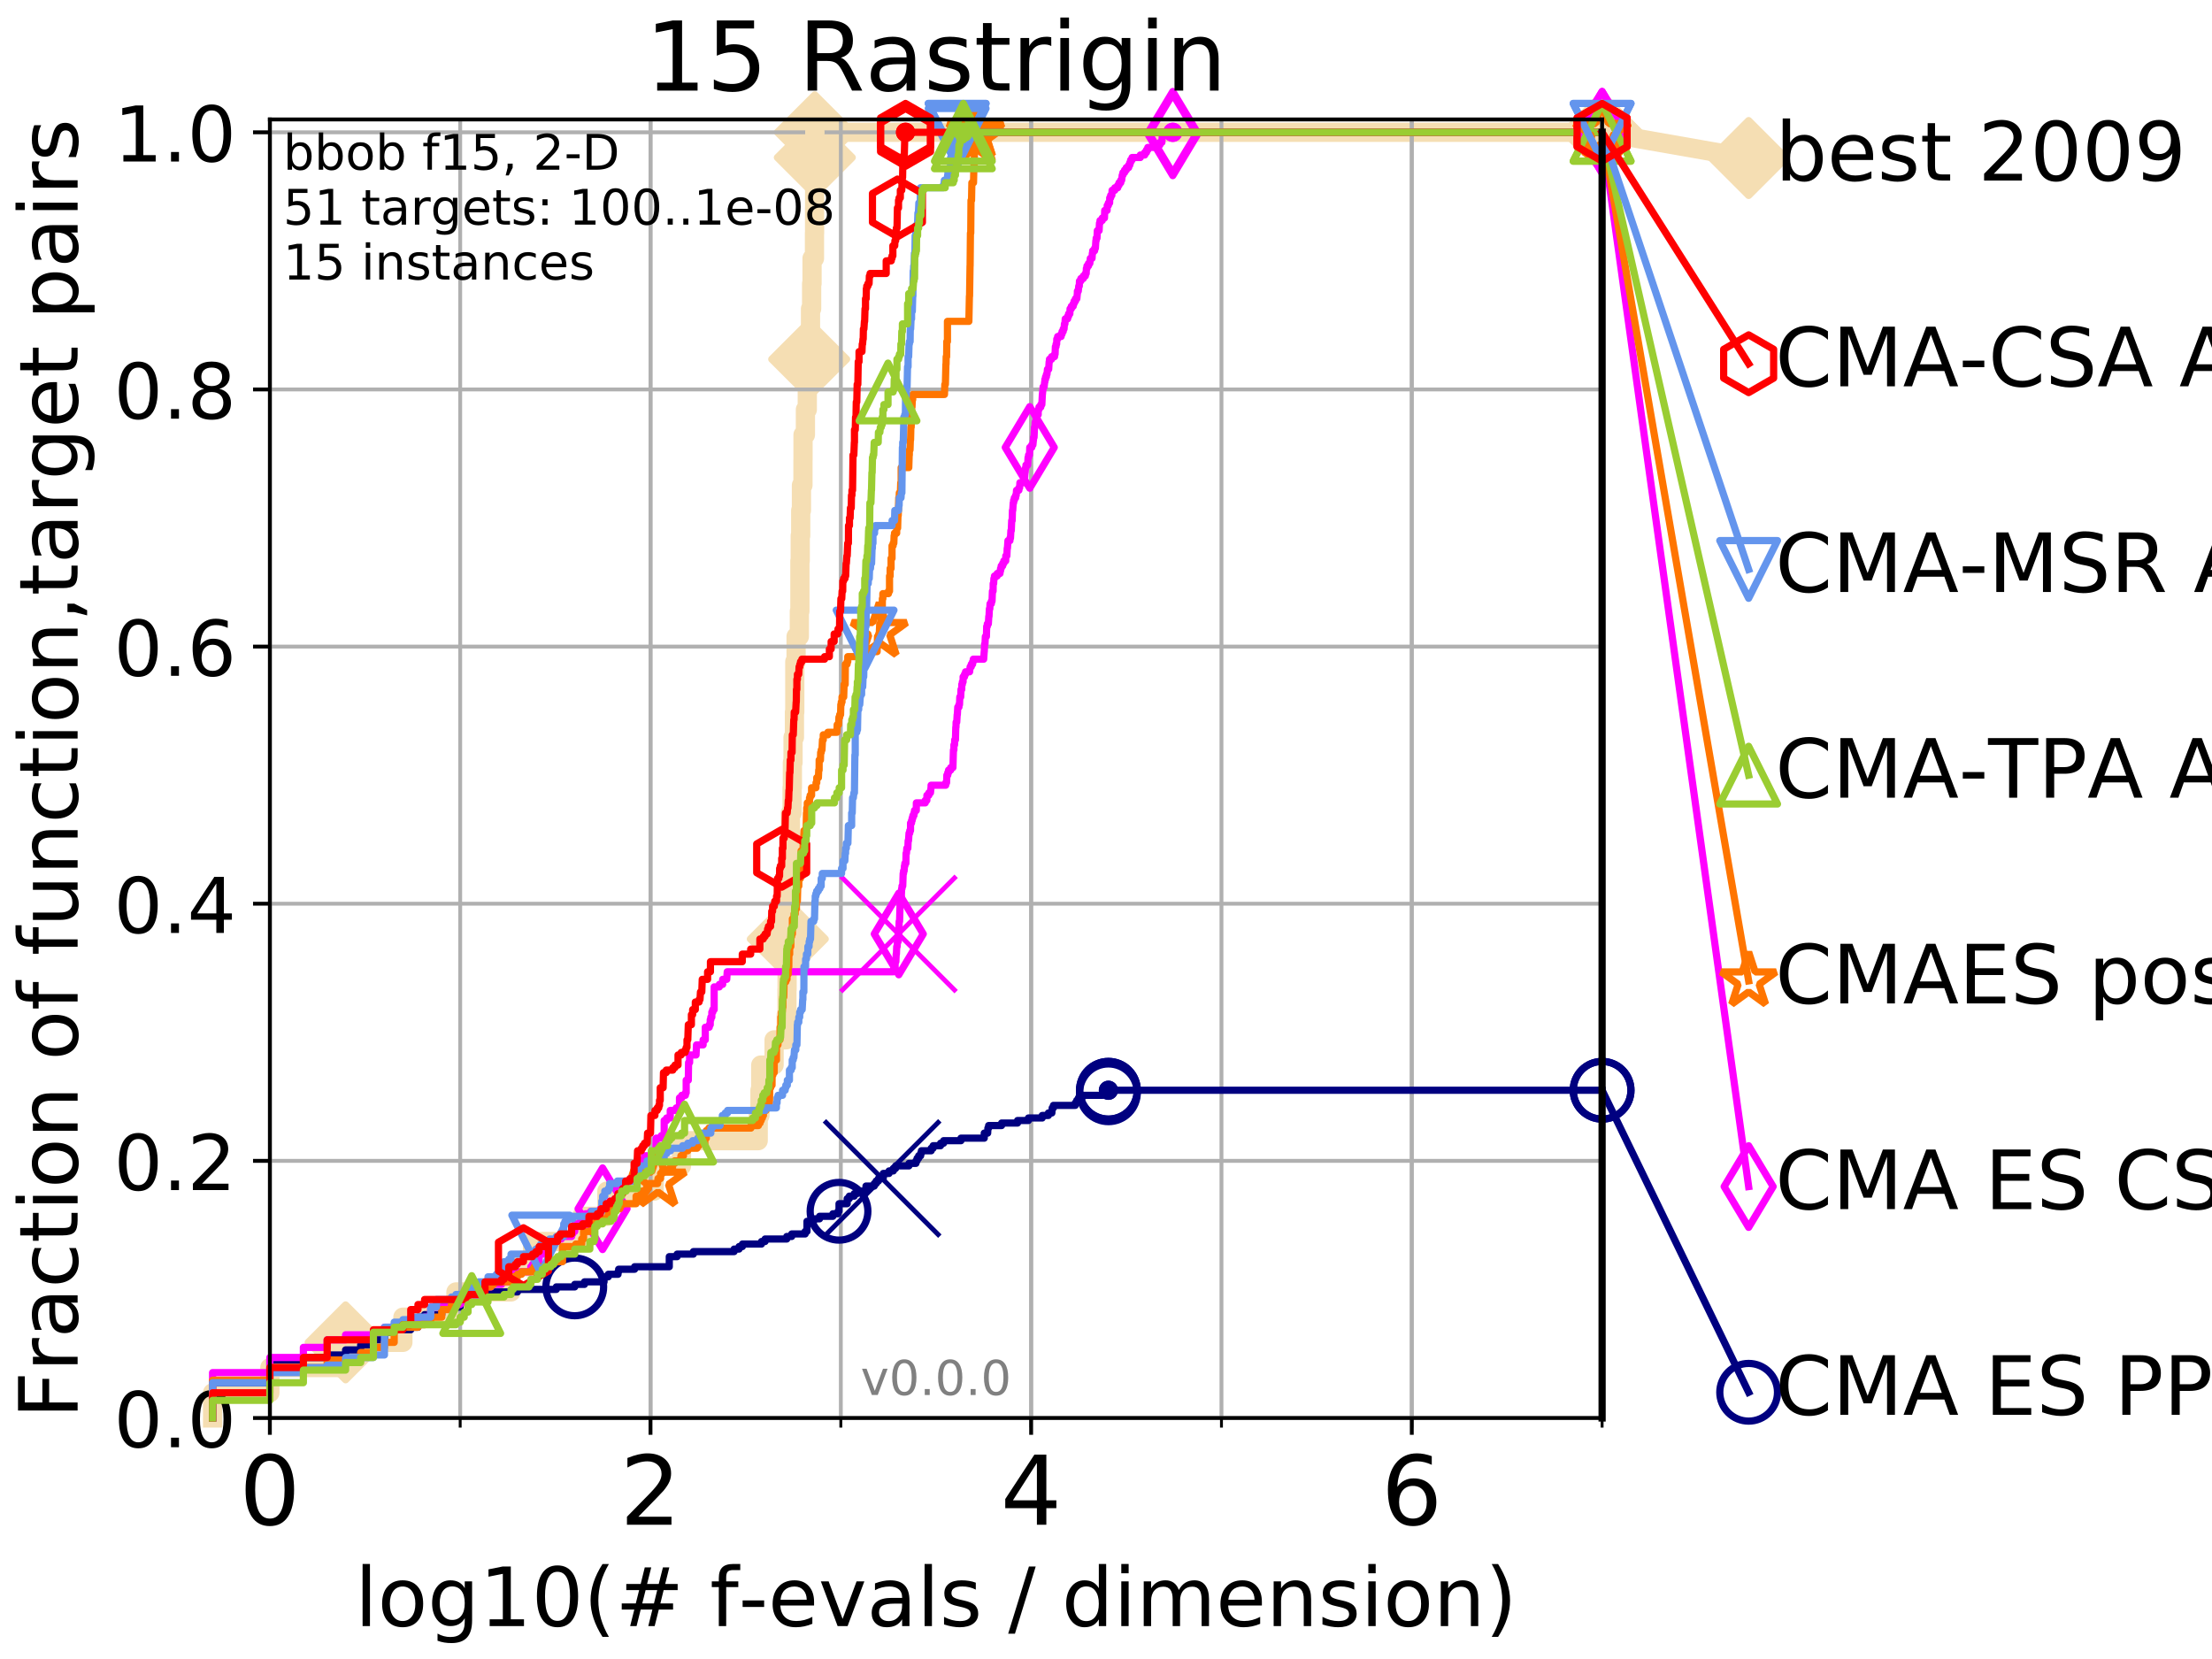 <?xml version="1.0" encoding="utf-8" standalone="no"?>
<!DOCTYPE svg PUBLIC "-//W3C//DTD SVG 1.1//EN"
  "http://www.w3.org/Graphics/SVG/1.1/DTD/svg11.dtd">
<!-- Created with matplotlib (http://matplotlib.org/) -->
<svg height="345pt" version="1.1" viewBox="0 0 460 345" width="460pt" xmlns="http://www.w3.org/2000/svg" xmlns:xlink="http://www.w3.org/1999/xlink">
 <defs>
  <style type="text/css">
*{stroke-linecap:butt;stroke-linejoin:round;}
  </style>
 </defs>
 <g id="figure_1">
  <g id="patch_1">
   <path d="M 0 345.6 
L 460.8 345.6 
L 460.8 0 
L 0 0 
z
" style="fill:#ffffff;"/>
  </g>
  <g id="axes_1">
   <g id="patch_2">
    <path d="M 56.12 294.88 
L 333.168 294.88 
L 333.168 24.84 
L 56.12 24.84 
z
" style="fill:#ffffff;"/>
   </g>
   <g id="line2d_1">
    <path d="M 44.206 294.88 
L 44.206 289.638 
L 56.12 289.638 
L 56.12 284.395 
L 71.87 284.395 
L 71.87 279.153 
L 83.784 279.153 
L 83.784 273.91 
L 94.817 273.91 
L 94.817 268.668 
L 106.272 268.668 
L 106.272 263.425 
L 110.746 263.425 
L 110.746 258.183 
L 120.969 258.183 
L 120.969 252.94 
L 126.207 252.94 
L 126.207 247.698 
L 136.033 247.698 
L 136.033 242.455 
L 141.722 242.455 
L 141.722 237.213 
L 157.672 237.213 
L 157.672 231.97 
L 158.042 231.97 
L 158.042 226.728 
L 158.201 226.728 
L 158.201 221.485 
L 160.976 221.485 
L 160.976 216.243 
L 163.499 216.243 
L 163.499 211 
L 163.648 211 
L 163.648 205.758 
L 163.681 205.758 
L 163.681 200.515 
L 163.828 200.515 
L 163.828 195.273 
L 164.039 195.273 
L 164.039 184.788 
L 164.12 184.788 
L 164.12 179.546 
L 164.248 179.546 
L 164.248 174.303 
L 164.375 174.303 
L 164.375 169.061 
L 164.719 169.061 
L 164.719 163.818 
L 164.781 163.818 
L 164.781 158.576 
L 164.919 158.576 
L 164.919 153.333 
L 165.208 153.333 
L 165.208 148.091 
L 165.283 148.091 
L 165.283 137.606 
L 165.551 137.606 
L 165.551 132.363 
L 166.231 132.363 
L 166.231 127.121 
L 166.344 127.121 
L 166.344 116.636 
L 166.415 116.636 
L 166.415 111.393 
L 166.513 111.393 
L 166.513 106.151 
L 166.666 106.151 
L 166.666 100.908 
L 166.981 100.908 
L 166.981 95.666 
L 166.995 95.666 
L 166.995 90.423 
L 167.49 90.423 
L 167.49 85.181 
L 167.881 85.181 
L 167.881 79.938 
L 168.074 79.938 
L 168.074 74.696 
L 168.276 74.696 
L 168.276 69.453 
L 168.551 69.453 
L 168.551 64.211 
L 168.785 64.211 
L 168.785 58.969 
L 168.871 58.969 
L 168.871 53.726 
L 169.375 53.726 
L 169.375 48.484 
L 169.398 48.484 
L 169.398 43.241 
L 169.41 43.241 
L 169.41 37.999 
L 169.434 37.999 
L 169.434 32.756 
L 169.445 32.756 
L 169.445 27.514 
L 333.168 27.514 
" style="fill:none;stroke:#f5deb3;stroke-linecap:square;stroke-width:4;"/>
   </g>
   <g id="line2d_2">
    <defs>
     <path d="M -0 7.778 
L 7.778 0 
L 0 -7.778 
L -7.778 -0 
z
" id="m5326f066bf" style="stroke:#f5deb3;stroke-linejoin:miter;stroke-width:1.5;"/>
    </defs>
    <g>
     <use style="fill:#f5deb3;stroke:#f5deb3;stroke-linejoin:miter;stroke-width:1.5;" x="71.87" xlink:href="#m5326f066bf" y="279.153"/>
     <use style="fill:#f5deb3;stroke:#f5deb3;stroke-linejoin:miter;stroke-width:1.5;" x="163.828" xlink:href="#m5326f066bf" y="195.273"/>
     <use style="fill:#f5deb3;stroke:#f5deb3;stroke-linejoin:miter;stroke-width:1.5;" x="168.276" xlink:href="#m5326f066bf" y="74.696"/>
     <use style="fill:#f5deb3;stroke:#f5deb3;stroke-linejoin:miter;stroke-width:1.5;" x="169.445" xlink:href="#m5326f066bf" y="32.756"/>
     <use style="fill:#f5deb3;stroke:#f5deb3;stroke-linejoin:miter;stroke-width:1.5;" x="169.445" xlink:href="#m5326f066bf" y="27.514"/>
     <use style="fill:#f5deb3;stroke:#f5deb3;stroke-linejoin:miter;stroke-width:1.5;" x="333.168" xlink:href="#m5326f066bf" y="27.514"/>
    </g>
   </g>
   <g id="line2d_3">
    <path style="fill:none;stroke:#f5deb3;stroke-linecap:square;stroke-width:4;"/>
    <g/>
   </g>
   <g id="line2d_4">
    <path d="M 333.168 27.514 
L 363.643 32.861 
" style="fill:none;stroke:#f5deb3;stroke-linecap:square;stroke-width:4;"/>
    <g>
     <use style="fill:#f5deb3;stroke:#f5deb3;stroke-linejoin:miter;stroke-width:1.5;" x="333.168" xlink:href="#m5326f066bf" y="27.514"/>
     <use style="fill:#f5deb3;stroke:#f5deb3;stroke-linejoin:miter;stroke-width:1.5;" x="363.643" xlink:href="#m5326f066bf" y="32.861"/>
    </g>
   </g>
   <g id="matplotlib.axis_1">
    <g id="xtick_1">
     <g id="line2d_5">
      <path clip-path="url(#p0c19df0e1b)" d="M 56.12 294.88 
L 56.12 24.84 
" style="fill:none;stroke:#b0b0b0;stroke-linecap:square;stroke-width:0.8;"/>
     </g>
     <g id="line2d_6">
      <defs>
       <path d="M 0 0 
L 0 3.5 
" id="mc9acd0f17d" style="stroke:#000000;stroke-width:0.8;"/>
      </defs>
      <g>
       <use style="stroke:#000000;stroke-width:0.8;" x="56.12" xlink:href="#mc9acd0f17d" y="294.88"/>
      </g>
     </g>
     <g id="text_1">
      <!-- 0 -->
      <defs>
       <path d="M 31.781 66.406 
Q 24.172 66.406 20.328 58.906 
Q 16.5 51.422 16.5 36.375 
Q 16.5 21.391 20.328 13.891 
Q 24.172 6.391 31.781 6.391 
Q 39.453 6.391 43.281 13.891 
Q 47.125 21.391 47.125 36.375 
Q 47.125 51.422 43.281 58.906 
Q 39.453 66.406 31.781 66.406 
z
M 31.781 74.219 
Q 44.047 74.219 50.516 64.516 
Q 56.984 54.828 56.984 36.375 
Q 56.984 17.969 50.516 8.266 
Q 44.047 -1.422 31.781 -1.422 
Q 19.531 -1.422 13.062 8.266 
Q 6.594 17.969 6.594 36.375 
Q 6.594 54.828 13.062 64.516 
Q 19.531 74.219 31.781 74.219 
z
" id="DejaVuSans-30"/>
      </defs>
      <g transform="translate(49.758 317.077)scale(0.2 -0.2)">
       <use xlink:href="#DejaVuSans-30"/>
      </g>
     </g>
    </g>
    <g id="xtick_2">
     <g id="line2d_7">
      <path clip-path="url(#p0c19df0e1b)" d="M 135.277 294.88 
L 135.277 24.84 
" style="fill:none;stroke:#b0b0b0;stroke-linecap:square;stroke-width:0.8;"/>
     </g>
     <g id="line2d_8">
      <g>
       <use style="stroke:#000000;stroke-width:0.8;" x="135.277" xlink:href="#mc9acd0f17d" y="294.88"/>
      </g>
     </g>
     <g id="text_2">
      <!-- 2 -->
      <defs>
       <path d="M 19.188 8.297 
L 53.609 8.297 
L 53.609 0 
L 7.328 0 
L 7.328 8.297 
Q 12.938 14.109 22.625 23.891 
Q 32.328 33.688 34.812 36.531 
Q 39.547 41.844 41.422 45.531 
Q 43.312 49.219 43.312 52.781 
Q 43.312 58.594 39.234 62.25 
Q 35.156 65.922 28.609 65.922 
Q 23.969 65.922 18.812 64.312 
Q 13.672 62.703 7.812 59.422 
L 7.812 69.391 
Q 13.766 71.781 18.938 73 
Q 24.125 74.219 28.422 74.219 
Q 39.75 74.219 46.484 68.547 
Q 53.219 62.891 53.219 53.422 
Q 53.219 48.922 51.531 44.891 
Q 49.859 40.875 45.406 35.406 
Q 44.188 33.984 37.641 27.219 
Q 31.109 20.453 19.188 8.297 
z
" id="DejaVuSans-32"/>
      </defs>
      <g transform="translate(128.914 317.077)scale(0.2 -0.2)">
       <use xlink:href="#DejaVuSans-32"/>
      </g>
     </g>
    </g>
    <g id="xtick_3">
     <g id="line2d_9">
      <path clip-path="url(#p0c19df0e1b)" d="M 214.433 294.88 
L 214.433 24.84 
" style="fill:none;stroke:#b0b0b0;stroke-linecap:square;stroke-width:0.8;"/>
     </g>
     <g id="line2d_10">
      <g>
       <use style="stroke:#000000;stroke-width:0.8;" x="214.433" xlink:href="#mc9acd0f17d" y="294.88"/>
      </g>
     </g>
     <g id="text_3">
      <!-- 4 -->
      <defs>
       <path d="M 37.797 64.312 
L 12.891 25.391 
L 37.797 25.391 
z
M 35.203 72.906 
L 47.609 72.906 
L 47.609 25.391 
L 58.016 25.391 
L 58.016 17.188 
L 47.609 17.188 
L 47.609 0 
L 37.797 0 
L 37.797 17.188 
L 4.891 17.188 
L 4.891 26.703 
z
" id="DejaVuSans-34"/>
      </defs>
      <g transform="translate(208.071 317.077)scale(0.2 -0.2)">
       <use xlink:href="#DejaVuSans-34"/>
      </g>
     </g>
    </g>
    <g id="xtick_4">
     <g id="line2d_11">
      <path clip-path="url(#p0c19df0e1b)" d="M 293.59 294.88 
L 293.59 24.84 
" style="fill:none;stroke:#b0b0b0;stroke-linecap:square;stroke-width:0.8;"/>
     </g>
     <g id="line2d_12">
      <g>
       <use style="stroke:#000000;stroke-width:0.8;" x="293.59" xlink:href="#mc9acd0f17d" y="294.88"/>
      </g>
     </g>
     <g id="text_4">
      <!-- 6 -->
      <defs>
       <path d="M 33.016 40.375 
Q 26.375 40.375 22.484 35.828 
Q 18.609 31.297 18.609 23.391 
Q 18.609 15.531 22.484 10.953 
Q 26.375 6.391 33.016 6.391 
Q 39.656 6.391 43.531 10.953 
Q 47.406 15.531 47.406 23.391 
Q 47.406 31.297 43.531 35.828 
Q 39.656 40.375 33.016 40.375 
z
M 52.594 71.297 
L 52.594 62.312 
Q 48.875 64.062 45.094 64.984 
Q 41.312 65.922 37.594 65.922 
Q 27.828 65.922 22.672 59.328 
Q 17.531 52.734 16.797 39.406 
Q 19.672 43.656 24.016 45.922 
Q 28.375 48.188 33.594 48.188 
Q 44.578 48.188 50.953 41.516 
Q 57.328 34.859 57.328 23.391 
Q 57.328 12.156 50.688 5.359 
Q 44.047 -1.422 33.016 -1.422 
Q 20.359 -1.422 13.672 8.266 
Q 6.984 17.969 6.984 36.375 
Q 6.984 53.656 15.188 63.938 
Q 23.391 74.219 37.203 74.219 
Q 40.922 74.219 44.703 73.484 
Q 48.484 72.75 52.594 71.297 
z
" id="DejaVuSans-36"/>
      </defs>
      <g transform="translate(287.227 317.077)scale(0.2 -0.2)">
       <use xlink:href="#DejaVuSans-36"/>
      </g>
     </g>
    </g>
    <g id="xtick_5">
     <g id="line2d_13">
      <path clip-path="url(#p0c19df0e1b)" d="M 56.12 294.88 
L 56.12 24.84 
" style="fill:none;stroke:#b0b0b0;stroke-linecap:square;stroke-width:0.8;"/>
     </g>
     <g id="line2d_14">
      <defs>
       <path d="M 0 0 
L 0 2 
" id="m4da450a352" style="stroke:#000000;stroke-width:0.6;"/>
      </defs>
      <g>
       <use style="stroke:#000000;stroke-width:0.6;" x="56.12" xlink:href="#m4da450a352" y="294.88"/>
      </g>
     </g>
    </g>
    <g id="xtick_6">
     <g id="line2d_15">
      <path clip-path="url(#p0c19df0e1b)" d="M 95.698 294.88 
L 95.698 24.84 
" style="fill:none;stroke:#b0b0b0;stroke-linecap:square;stroke-width:0.8;"/>
     </g>
     <g id="line2d_16">
      <g>
       <use style="stroke:#000000;stroke-width:0.6;" x="95.698" xlink:href="#m4da450a352" y="294.88"/>
      </g>
     </g>
    </g>
    <g id="xtick_7">
     <g id="line2d_17">
      <path clip-path="url(#p0c19df0e1b)" d="M 135.277 294.88 
L 135.277 24.84 
" style="fill:none;stroke:#b0b0b0;stroke-linecap:square;stroke-width:0.8;"/>
     </g>
     <g id="line2d_18">
      <g>
       <use style="stroke:#000000;stroke-width:0.6;" x="135.277" xlink:href="#m4da450a352" y="294.88"/>
      </g>
     </g>
    </g>
    <g id="xtick_8">
     <g id="line2d_19">
      <path clip-path="url(#p0c19df0e1b)" d="M 174.855 294.88 
L 174.855 24.84 
" style="fill:none;stroke:#b0b0b0;stroke-linecap:square;stroke-width:0.8;"/>
     </g>
     <g id="line2d_20">
      <g>
       <use style="stroke:#000000;stroke-width:0.6;" x="174.855" xlink:href="#m4da450a352" y="294.88"/>
      </g>
     </g>
    </g>
    <g id="xtick_9">
     <g id="line2d_21">
      <path clip-path="url(#p0c19df0e1b)" d="M 214.433 294.88 
L 214.433 24.84 
" style="fill:none;stroke:#b0b0b0;stroke-linecap:square;stroke-width:0.8;"/>
     </g>
     <g id="line2d_22">
      <g>
       <use style="stroke:#000000;stroke-width:0.6;" x="214.433" xlink:href="#m4da450a352" y="294.88"/>
      </g>
     </g>
    </g>
    <g id="xtick_10">
     <g id="line2d_23">
      <path clip-path="url(#p0c19df0e1b)" d="M 254.011 294.88 
L 254.011 24.84 
" style="fill:none;stroke:#b0b0b0;stroke-linecap:square;stroke-width:0.8;"/>
     </g>
     <g id="line2d_24">
      <g>
       <use style="stroke:#000000;stroke-width:0.6;" x="254.011" xlink:href="#m4da450a352" y="294.88"/>
      </g>
     </g>
    </g>
    <g id="xtick_11">
     <g id="line2d_25">
      <path clip-path="url(#p0c19df0e1b)" d="M 293.59 294.88 
L 293.59 24.84 
" style="fill:none;stroke:#b0b0b0;stroke-linecap:square;stroke-width:0.8;"/>
     </g>
     <g id="line2d_26">
      <g>
       <use style="stroke:#000000;stroke-width:0.6;" x="293.59" xlink:href="#m4da450a352" y="294.88"/>
      </g>
     </g>
    </g>
    <g id="xtick_12">
     <g id="line2d_27">
      <path clip-path="url(#p0c19df0e1b)" d="M 333.168 294.88 
L 333.168 24.84 
" style="fill:none;stroke:#b0b0b0;stroke-linecap:square;stroke-width:0.8;"/>
     </g>
     <g id="line2d_28">
      <g>
       <use style="stroke:#000000;stroke-width:0.6;" x="333.168" xlink:href="#m4da450a352" y="294.88"/>
      </g>
     </g>
    </g>
    <g id="text_5">
     <!-- log10(# f-evals / dimension) -->
     <defs>
      <path d="M 9.422 75.984 
L 18.406 75.984 
L 18.406 0 
L 9.422 0 
z
" id="DejaVuSans-6c"/>
      <path d="M 30.609 48.391 
Q 23.391 48.391 19.188 42.75 
Q 14.984 37.109 14.984 27.297 
Q 14.984 17.484 19.156 11.844 
Q 23.344 6.203 30.609 6.203 
Q 37.797 6.203 41.984 11.859 
Q 46.188 17.531 46.188 27.297 
Q 46.188 37.016 41.984 42.703 
Q 37.797 48.391 30.609 48.391 
z
M 30.609 56 
Q 42.328 56 49.016 48.375 
Q 55.719 40.766 55.719 27.297 
Q 55.719 13.875 49.016 6.219 
Q 42.328 -1.422 30.609 -1.422 
Q 18.844 -1.422 12.172 6.219 
Q 5.516 13.875 5.516 27.297 
Q 5.516 40.766 12.172 48.375 
Q 18.844 56 30.609 56 
z
" id="DejaVuSans-6f"/>
      <path d="M 45.406 27.984 
Q 45.406 37.75 41.375 43.109 
Q 37.359 48.484 30.078 48.484 
Q 22.859 48.484 18.828 43.109 
Q 14.797 37.75 14.797 27.984 
Q 14.797 18.266 18.828 12.891 
Q 22.859 7.516 30.078 7.516 
Q 37.359 7.516 41.375 12.891 
Q 45.406 18.266 45.406 27.984 
z
M 54.391 6.781 
Q 54.391 -7.172 48.188 -13.984 
Q 42 -20.797 29.203 -20.797 
Q 24.469 -20.797 20.266 -20.094 
Q 16.062 -19.391 12.109 -17.922 
L 12.109 -9.188 
Q 16.062 -11.328 19.922 -12.344 
Q 23.781 -13.375 27.781 -13.375 
Q 36.625 -13.375 41.016 -8.766 
Q 45.406 -4.156 45.406 5.172 
L 45.406 9.625 
Q 42.625 4.781 38.281 2.391 
Q 33.938 0 27.875 0 
Q 17.828 0 11.672 7.656 
Q 5.516 15.328 5.516 27.984 
Q 5.516 40.672 11.672 48.328 
Q 17.828 56 27.875 56 
Q 33.938 56 38.281 53.609 
Q 42.625 51.219 45.406 46.391 
L 45.406 54.688 
L 54.391 54.688 
z
" id="DejaVuSans-67"/>
      <path d="M 12.406 8.297 
L 28.516 8.297 
L 28.516 63.922 
L 10.984 60.406 
L 10.984 69.391 
L 28.422 72.906 
L 38.281 72.906 
L 38.281 8.297 
L 54.391 8.297 
L 54.391 0 
L 12.406 0 
z
" id="DejaVuSans-31"/>
      <path d="M 31 75.875 
Q 24.469 64.656 21.281 53.656 
Q 18.109 42.672 18.109 31.391 
Q 18.109 20.125 21.312 9.062 
Q 24.516 -2 31 -13.188 
L 23.188 -13.188 
Q 15.875 -1.703 12.234 9.375 
Q 8.594 20.453 8.594 31.391 
Q 8.594 42.281 12.203 53.312 
Q 15.828 64.359 23.188 75.875 
z
" id="DejaVuSans-28"/>
      <path d="M 51.125 44 
L 36.922 44 
L 32.812 27.688 
L 47.125 27.688 
z
M 43.797 71.781 
L 38.719 51.516 
L 52.984 51.516 
L 58.109 71.781 
L 65.922 71.781 
L 60.891 51.516 
L 76.125 51.516 
L 76.125 44 
L 58.984 44 
L 54.984 27.688 
L 70.516 27.688 
L 70.516 20.219 
L 53.078 20.219 
L 48 0 
L 40.188 0 
L 45.219 20.219 
L 30.906 20.219 
L 25.875 0 
L 18.016 0 
L 23.094 20.219 
L 7.719 20.219 
L 7.719 27.688 
L 24.906 27.688 
L 29 44 
L 13.281 44 
L 13.281 51.516 
L 30.906 51.516 
L 35.891 71.781 
z
" id="DejaVuSans-23"/>
      <path id="DejaVuSans-20"/>
      <path d="M 37.109 75.984 
L 37.109 68.5 
L 28.516 68.5 
Q 23.688 68.5 21.797 66.547 
Q 19.922 64.594 19.922 59.516 
L 19.922 54.688 
L 34.719 54.688 
L 34.719 47.703 
L 19.922 47.703 
L 19.922 0 
L 10.891 0 
L 10.891 47.703 
L 2.297 47.703 
L 2.297 54.688 
L 10.891 54.688 
L 10.891 58.5 
Q 10.891 67.625 15.141 71.797 
Q 19.391 75.984 28.609 75.984 
z
" id="DejaVuSans-66"/>
      <path d="M 4.891 31.391 
L 31.203 31.391 
L 31.203 23.391 
L 4.891 23.391 
z
" id="DejaVuSans-2d"/>
      <path d="M 56.203 29.594 
L 56.203 25.203 
L 14.891 25.203 
Q 15.484 15.922 20.484 11.062 
Q 25.484 6.203 34.422 6.203 
Q 39.594 6.203 44.453 7.469 
Q 49.312 8.734 54.109 11.281 
L 54.109 2.781 
Q 49.266 0.734 44.188 -0.344 
Q 39.109 -1.422 33.891 -1.422 
Q 20.797 -1.422 13.156 6.188 
Q 5.516 13.812 5.516 26.812 
Q 5.516 40.234 12.766 48.109 
Q 20.016 56 32.328 56 
Q 43.359 56 49.781 48.891 
Q 56.203 41.797 56.203 29.594 
z
M 47.219 32.234 
Q 47.125 39.594 43.094 43.984 
Q 39.062 48.391 32.422 48.391 
Q 24.906 48.391 20.391 44.141 
Q 15.875 39.891 15.188 32.172 
z
" id="DejaVuSans-65"/>
      <path d="M 2.984 54.688 
L 12.5 54.688 
L 29.594 8.797 
L 46.688 54.688 
L 56.203 54.688 
L 35.688 0 
L 23.484 0 
z
" id="DejaVuSans-76"/>
      <path d="M 34.281 27.484 
Q 23.391 27.484 19.188 25 
Q 14.984 22.516 14.984 16.5 
Q 14.984 11.719 18.141 8.906 
Q 21.297 6.109 26.703 6.109 
Q 34.188 6.109 38.703 11.406 
Q 43.219 16.703 43.219 25.484 
L 43.219 27.484 
z
M 52.203 31.203 
L 52.203 0 
L 43.219 0 
L 43.219 8.297 
Q 40.141 3.328 35.547 0.953 
Q 30.953 -1.422 24.312 -1.422 
Q 15.922 -1.422 10.953 3.297 
Q 6 8.016 6 15.922 
Q 6 25.141 12.172 29.828 
Q 18.359 34.516 30.609 34.516 
L 43.219 34.516 
L 43.219 35.406 
Q 43.219 41.609 39.141 45 
Q 35.062 48.391 27.688 48.391 
Q 23 48.391 18.547 47.266 
Q 14.109 46.141 10.016 43.891 
L 10.016 52.203 
Q 14.938 54.109 19.578 55.047 
Q 24.219 56 28.609 56 
Q 40.484 56 46.344 49.844 
Q 52.203 43.703 52.203 31.203 
z
" id="DejaVuSans-61"/>
      <path d="M 44.281 53.078 
L 44.281 44.578 
Q 40.484 46.531 36.375 47.5 
Q 32.281 48.484 27.875 48.484 
Q 21.188 48.484 17.844 46.438 
Q 14.5 44.391 14.5 40.281 
Q 14.5 37.156 16.891 35.375 
Q 19.281 33.594 26.516 31.984 
L 29.594 31.297 
Q 39.156 29.25 43.188 25.516 
Q 47.219 21.781 47.219 15.094 
Q 47.219 7.469 41.188 3.016 
Q 35.156 -1.422 24.609 -1.422 
Q 20.219 -1.422 15.453 -0.562 
Q 10.688 0.297 5.422 2 
L 5.422 11.281 
Q 10.406 8.688 15.234 7.391 
Q 20.062 6.109 24.812 6.109 
Q 31.156 6.109 34.562 8.281 
Q 37.984 10.453 37.984 14.406 
Q 37.984 18.062 35.516 20.016 
Q 33.062 21.969 24.703 23.781 
L 21.578 24.516 
Q 13.234 26.266 9.516 29.906 
Q 5.812 33.547 5.812 39.891 
Q 5.812 47.609 11.281 51.797 
Q 16.75 56 26.812 56 
Q 31.781 56 36.172 55.266 
Q 40.578 54.547 44.281 53.078 
z
" id="DejaVuSans-73"/>
      <path d="M 25.391 72.906 
L 33.688 72.906 
L 8.297 -9.281 
L 0 -9.281 
z
" id="DejaVuSans-2f"/>
      <path d="M 45.406 46.391 
L 45.406 75.984 
L 54.391 75.984 
L 54.391 0 
L 45.406 0 
L 45.406 8.203 
Q 42.578 3.328 38.25 0.953 
Q 33.938 -1.422 27.875 -1.422 
Q 17.969 -1.422 11.734 6.484 
Q 5.516 14.406 5.516 27.297 
Q 5.516 40.188 11.734 48.094 
Q 17.969 56 27.875 56 
Q 33.938 56 38.25 53.625 
Q 42.578 51.266 45.406 46.391 
z
M 14.797 27.297 
Q 14.797 17.391 18.875 11.75 
Q 22.953 6.109 30.078 6.109 
Q 37.203 6.109 41.297 11.75 
Q 45.406 17.391 45.406 27.297 
Q 45.406 37.203 41.297 42.844 
Q 37.203 48.484 30.078 48.484 
Q 22.953 48.484 18.875 42.844 
Q 14.797 37.203 14.797 27.297 
z
" id="DejaVuSans-64"/>
      <path d="M 9.422 54.688 
L 18.406 54.688 
L 18.406 0 
L 9.422 0 
z
M 9.422 75.984 
L 18.406 75.984 
L 18.406 64.594 
L 9.422 64.594 
z
" id="DejaVuSans-69"/>
      <path d="M 52 44.188 
Q 55.375 50.25 60.062 53.125 
Q 64.75 56 71.094 56 
Q 79.641 56 84.281 50.016 
Q 88.922 44.047 88.922 33.016 
L 88.922 0 
L 79.891 0 
L 79.891 32.719 
Q 79.891 40.578 77.094 44.375 
Q 74.312 48.188 68.609 48.188 
Q 61.625 48.188 57.562 43.547 
Q 53.516 38.922 53.516 30.906 
L 53.516 0 
L 44.484 0 
L 44.484 32.719 
Q 44.484 40.625 41.703 44.406 
Q 38.922 48.188 33.109 48.188 
Q 26.219 48.188 22.156 43.531 
Q 18.109 38.875 18.109 30.906 
L 18.109 0 
L 9.078 0 
L 9.078 54.688 
L 18.109 54.688 
L 18.109 46.188 
Q 21.188 51.219 25.484 53.609 
Q 29.781 56 35.688 56 
Q 41.656 56 45.828 52.969 
Q 50 49.953 52 44.188 
z
" id="DejaVuSans-6d"/>
      <path d="M 54.891 33.016 
L 54.891 0 
L 45.906 0 
L 45.906 32.719 
Q 45.906 40.484 42.875 44.328 
Q 39.844 48.188 33.797 48.188 
Q 26.516 48.188 22.312 43.547 
Q 18.109 38.922 18.109 30.906 
L 18.109 0 
L 9.078 0 
L 9.078 54.688 
L 18.109 54.688 
L 18.109 46.188 
Q 21.344 51.125 25.703 53.562 
Q 30.078 56 35.797 56 
Q 45.219 56 50.047 50.172 
Q 54.891 44.344 54.891 33.016 
z
" id="DejaVuSans-6e"/>
      <path d="M 8.016 75.875 
L 15.828 75.875 
Q 23.141 64.359 26.781 53.312 
Q 30.422 42.281 30.422 31.391 
Q 30.422 20.453 26.781 9.375 
Q 23.141 -1.703 15.828 -13.188 
L 8.016 -13.188 
Q 14.5 -2 17.703 9.062 
Q 20.906 20.125 20.906 31.391 
Q 20.906 42.672 17.703 53.656 
Q 14.5 64.656 8.016 75.875 
z
" id="DejaVuSans-29"/>
     </defs>
     <g transform="translate(73.803 338.154)scale(0.17 -0.17)">
      <use xlink:href="#DejaVuSans-6c"/>
      <use x="27.783" xlink:href="#DejaVuSans-6f"/>
      <use x="88.965" xlink:href="#DejaVuSans-67"/>
      <use x="152.441" xlink:href="#DejaVuSans-31"/>
      <use x="216.064" xlink:href="#DejaVuSans-30"/>
      <use x="279.688" xlink:href="#DejaVuSans-28"/>
      <use x="318.701" xlink:href="#DejaVuSans-23"/>
      <use x="402.49" xlink:href="#DejaVuSans-20"/>
      <use x="434.277" xlink:href="#DejaVuSans-66"/>
      <use x="469.404" xlink:href="#DejaVuSans-2d"/>
      <use x="505.488" xlink:href="#DejaVuSans-65"/>
      <use x="567.012" xlink:href="#DejaVuSans-76"/>
      <use x="626.191" xlink:href="#DejaVuSans-61"/>
      <use x="687.471" xlink:href="#DejaVuSans-6c"/>
      <use x="715.254" xlink:href="#DejaVuSans-73"/>
      <use x="767.354" xlink:href="#DejaVuSans-20"/>
      <use x="799.141" xlink:href="#DejaVuSans-2f"/>
      <use x="832.832" xlink:href="#DejaVuSans-20"/>
      <use x="864.619" xlink:href="#DejaVuSans-64"/>
      <use x="928.096" xlink:href="#DejaVuSans-69"/>
      <use x="955.879" xlink:href="#DejaVuSans-6d"/>
      <use x="1053.291" xlink:href="#DejaVuSans-65"/>
      <use x="1114.814" xlink:href="#DejaVuSans-6e"/>
      <use x="1178.193" xlink:href="#DejaVuSans-73"/>
      <use x="1230.293" xlink:href="#DejaVuSans-69"/>
      <use x="1258.076" xlink:href="#DejaVuSans-6f"/>
      <use x="1319.258" xlink:href="#DejaVuSans-6e"/>
      <use x="1382.637" xlink:href="#DejaVuSans-29"/>
     </g>
    </g>
   </g>
   <g id="matplotlib.axis_2">
    <g id="ytick_1">
     <g id="line2d_29">
      <path clip-path="url(#p0c19df0e1b)" d="M 56.12 294.88 
L 333.168 294.88 
" style="fill:none;stroke:#b0b0b0;stroke-linecap:square;stroke-width:0.8;"/>
     </g>
     <g id="line2d_30">
      <defs>
       <path d="M 0 0 
L -3.5 0 
" id="mc931ac092e" style="stroke:#000000;stroke-width:0.8;"/>
      </defs>
      <g>
       <use style="stroke:#000000;stroke-width:0.8;" x="56.12" xlink:href="#mc931ac092e" y="294.88"/>
      </g>
     </g>
     <g id="text_6">
      <!-- 0.0 -->
      <defs>
       <path d="M 10.688 12.406 
L 21 12.406 
L 21 0 
L 10.688 0 
z
" id="DejaVuSans-2e"/>
      </defs>
      <g transform="translate(23.675 300.959)scale(0.16 -0.16)">
       <use xlink:href="#DejaVuSans-30"/>
       <use x="63.623" xlink:href="#DejaVuSans-2e"/>
       <use x="95.41" xlink:href="#DejaVuSans-30"/>
      </g>
     </g>
    </g>
    <g id="ytick_2">
     <g id="line2d_31">
      <path clip-path="url(#p0c19df0e1b)" d="M 56.12 241.407 
L 333.168 241.407 
" style="fill:none;stroke:#b0b0b0;stroke-linecap:square;stroke-width:0.8;"/>
     </g>
     <g id="line2d_32">
      <g>
       <use style="stroke:#000000;stroke-width:0.8;" x="56.12" xlink:href="#mc931ac092e" y="241.407"/>
      </g>
     </g>
     <g id="text_7">
      <!-- 0.2 -->
      <g transform="translate(23.675 247.485)scale(0.16 -0.16)">
       <use xlink:href="#DejaVuSans-30"/>
       <use x="63.623" xlink:href="#DejaVuSans-2e"/>
       <use x="95.41" xlink:href="#DejaVuSans-32"/>
      </g>
     </g>
    </g>
    <g id="ytick_3">
     <g id="line2d_33">
      <path clip-path="url(#p0c19df0e1b)" d="M 56.12 187.933 
L 333.168 187.933 
" style="fill:none;stroke:#b0b0b0;stroke-linecap:square;stroke-width:0.8;"/>
     </g>
     <g id="line2d_34">
      <g>
       <use style="stroke:#000000;stroke-width:0.8;" x="56.12" xlink:href="#mc931ac092e" y="187.933"/>
      </g>
     </g>
     <g id="text_8">
      <!-- 0.4 -->
      <g transform="translate(23.675 194.012)scale(0.16 -0.16)">
       <use xlink:href="#DejaVuSans-30"/>
       <use x="63.623" xlink:href="#DejaVuSans-2e"/>
       <use x="95.41" xlink:href="#DejaVuSans-34"/>
      </g>
     </g>
    </g>
    <g id="ytick_4">
     <g id="line2d_35">
      <path clip-path="url(#p0c19df0e1b)" d="M 56.12 134.46 
L 333.168 134.46 
" style="fill:none;stroke:#b0b0b0;stroke-linecap:square;stroke-width:0.8;"/>
     </g>
     <g id="line2d_36">
      <g>
       <use style="stroke:#000000;stroke-width:0.8;" x="56.12" xlink:href="#mc931ac092e" y="134.46"/>
      </g>
     </g>
     <g id="text_9">
      <!-- 0.6 -->
      <g transform="translate(23.675 140.539)scale(0.16 -0.16)">
       <use xlink:href="#DejaVuSans-30"/>
       <use x="63.623" xlink:href="#DejaVuSans-2e"/>
       <use x="95.41" xlink:href="#DejaVuSans-36"/>
      </g>
     </g>
    </g>
    <g id="ytick_5">
     <g id="line2d_37">
      <path clip-path="url(#p0c19df0e1b)" d="M 56.12 80.987 
L 333.168 80.987 
" style="fill:none;stroke:#b0b0b0;stroke-linecap:square;stroke-width:0.8;"/>
     </g>
     <g id="line2d_38">
      <g>
       <use style="stroke:#000000;stroke-width:0.8;" x="56.12" xlink:href="#mc931ac092e" y="80.987"/>
      </g>
     </g>
     <g id="text_10">
      <!-- 0.8 -->
      <defs>
       <path d="M 31.781 34.625 
Q 24.75 34.625 20.719 30.859 
Q 16.703 27.094 16.703 20.516 
Q 16.703 13.922 20.719 10.156 
Q 24.75 6.391 31.781 6.391 
Q 38.812 6.391 42.859 10.172 
Q 46.922 13.969 46.922 20.516 
Q 46.922 27.094 42.891 30.859 
Q 38.875 34.625 31.781 34.625 
z
M 21.922 38.812 
Q 15.578 40.375 12.031 44.719 
Q 8.5 49.078 8.5 55.328 
Q 8.5 64.062 14.719 69.141 
Q 20.953 74.219 31.781 74.219 
Q 42.672 74.219 48.875 69.141 
Q 55.078 64.062 55.078 55.328 
Q 55.078 49.078 51.531 44.719 
Q 48 40.375 41.703 38.812 
Q 48.828 37.156 52.797 32.312 
Q 56.781 27.484 56.781 20.516 
Q 56.781 9.906 50.312 4.234 
Q 43.844 -1.422 31.781 -1.422 
Q 19.734 -1.422 13.25 4.234 
Q 6.781 9.906 6.781 20.516 
Q 6.781 27.484 10.781 32.312 
Q 14.797 37.156 21.922 38.812 
z
M 18.312 54.391 
Q 18.312 48.734 21.844 45.562 
Q 25.391 42.391 31.781 42.391 
Q 38.141 42.391 41.719 45.562 
Q 45.312 48.734 45.312 54.391 
Q 45.312 60.062 41.719 63.234 
Q 38.141 66.406 31.781 66.406 
Q 25.391 66.406 21.844 63.234 
Q 18.312 60.062 18.312 54.391 
z
" id="DejaVuSans-38"/>
      </defs>
      <g transform="translate(23.675 87.066)scale(0.16 -0.16)">
       <use xlink:href="#DejaVuSans-30"/>
       <use x="63.623" xlink:href="#DejaVuSans-2e"/>
       <use x="95.41" xlink:href="#DejaVuSans-38"/>
      </g>
     </g>
    </g>
    <g id="ytick_6">
     <g id="line2d_39">
      <path clip-path="url(#p0c19df0e1b)" d="M 56.12 27.514 
L 333.168 27.514 
" style="fill:none;stroke:#b0b0b0;stroke-linecap:square;stroke-width:0.8;"/>
     </g>
     <g id="line2d_40">
      <g>
       <use style="stroke:#000000;stroke-width:0.8;" x="56.12" xlink:href="#mc931ac092e" y="27.514"/>
      </g>
     </g>
     <g id="text_11">
      <!-- 1.0 -->
      <g transform="translate(23.675 33.592)scale(0.16 -0.16)">
       <use xlink:href="#DejaVuSans-31"/>
       <use x="63.623" xlink:href="#DejaVuSans-2e"/>
       <use x="95.41" xlink:href="#DejaVuSans-30"/>
      </g>
     </g>
    </g>
    <g id="text_12">
     <!-- Fraction of function,target pairs -->
     <defs>
      <path d="M 9.812 72.906 
L 51.703 72.906 
L 51.703 64.594 
L 19.672 64.594 
L 19.672 43.109 
L 48.578 43.109 
L 48.578 34.812 
L 19.672 34.812 
L 19.672 0 
L 9.812 0 
z
" id="DejaVuSans-46"/>
      <path d="M 41.109 46.297 
Q 39.594 47.172 37.812 47.578 
Q 36.031 48 33.891 48 
Q 26.266 48 22.188 43.047 
Q 18.109 38.094 18.109 28.812 
L 18.109 0 
L 9.078 0 
L 9.078 54.688 
L 18.109 54.688 
L 18.109 46.188 
Q 20.953 51.172 25.484 53.578 
Q 30.031 56 36.531 56 
Q 37.453 56 38.578 55.875 
Q 39.703 55.766 41.062 55.516 
z
" id="DejaVuSans-72"/>
      <path d="M 48.781 52.594 
L 48.781 44.188 
Q 44.969 46.297 41.141 47.344 
Q 37.312 48.391 33.406 48.391 
Q 24.656 48.391 19.812 42.844 
Q 14.984 37.312 14.984 27.297 
Q 14.984 17.281 19.812 11.734 
Q 24.656 6.203 33.406 6.203 
Q 37.312 6.203 41.141 7.25 
Q 44.969 8.297 48.781 10.406 
L 48.781 2.094 
Q 45.016 0.344 40.984 -0.531 
Q 36.969 -1.422 32.422 -1.422 
Q 20.062 -1.422 12.781 6.344 
Q 5.516 14.109 5.516 27.297 
Q 5.516 40.672 12.859 48.328 
Q 20.219 56 33.016 56 
Q 37.156 56 41.109 55.141 
Q 45.062 54.297 48.781 52.594 
z
" id="DejaVuSans-63"/>
      <path d="M 18.312 70.219 
L 18.312 54.688 
L 36.812 54.688 
L 36.812 47.703 
L 18.312 47.703 
L 18.312 18.016 
Q 18.312 11.328 20.141 9.422 
Q 21.969 7.516 27.594 7.516 
L 36.812 7.516 
L 36.812 0 
L 27.594 0 
Q 17.188 0 13.234 3.875 
Q 9.281 7.766 9.281 18.016 
L 9.281 47.703 
L 2.688 47.703 
L 2.688 54.688 
L 9.281 54.688 
L 9.281 70.219 
z
" id="DejaVuSans-74"/>
      <path d="M 8.5 21.578 
L 8.5 54.688 
L 17.484 54.688 
L 17.484 21.922 
Q 17.484 14.156 20.5 10.266 
Q 23.531 6.391 29.594 6.391 
Q 36.859 6.391 41.078 11.031 
Q 45.312 15.672 45.312 23.688 
L 45.312 54.688 
L 54.297 54.688 
L 54.297 0 
L 45.312 0 
L 45.312 8.406 
Q 42.047 3.422 37.719 1 
Q 33.406 -1.422 27.688 -1.422 
Q 18.266 -1.422 13.375 4.438 
Q 8.5 10.297 8.5 21.578 
z
M 31.109 56 
z
" id="DejaVuSans-75"/>
      <path d="M 11.719 12.406 
L 22.016 12.406 
L 22.016 4 
L 14.016 -11.625 
L 7.719 -11.625 
L 11.719 4 
z
" id="DejaVuSans-2c"/>
      <path d="M 18.109 8.203 
L 18.109 -20.797 
L 9.078 -20.797 
L 9.078 54.688 
L 18.109 54.688 
L 18.109 46.391 
Q 20.953 51.266 25.266 53.625 
Q 29.594 56 35.594 56 
Q 45.562 56 51.781 48.094 
Q 58.016 40.188 58.016 27.297 
Q 58.016 14.406 51.781 6.484 
Q 45.562 -1.422 35.594 -1.422 
Q 29.594 -1.422 25.266 0.953 
Q 20.953 3.328 18.109 8.203 
z
M 48.688 27.297 
Q 48.688 37.203 44.609 42.844 
Q 40.531 48.484 33.406 48.484 
Q 26.266 48.484 22.188 42.844 
Q 18.109 37.203 18.109 27.297 
Q 18.109 17.391 22.188 11.75 
Q 26.266 6.109 33.406 6.109 
Q 40.531 6.109 44.609 11.75 
Q 48.688 17.391 48.688 27.297 
z
" id="DejaVuSans-70"/>
     </defs>
     <g transform="translate(16.14 294.999)rotate(-90)scale(0.17 -0.17)">
      <use xlink:href="#DejaVuSans-46"/>
      <use x="57.41" xlink:href="#DejaVuSans-72"/>
      <use x="98.523" xlink:href="#DejaVuSans-61"/>
      <use x="159.803" xlink:href="#DejaVuSans-63"/>
      <use x="214.783" xlink:href="#DejaVuSans-74"/>
      <use x="253.992" xlink:href="#DejaVuSans-69"/>
      <use x="281.775" xlink:href="#DejaVuSans-6f"/>
      <use x="342.957" xlink:href="#DejaVuSans-6e"/>
      <use x="406.336" xlink:href="#DejaVuSans-20"/>
      <use x="438.123" xlink:href="#DejaVuSans-6f"/>
      <use x="499.305" xlink:href="#DejaVuSans-66"/>
      <use x="534.51" xlink:href="#DejaVuSans-20"/>
      <use x="566.297" xlink:href="#DejaVuSans-66"/>
      <use x="601.502" xlink:href="#DejaVuSans-75"/>
      <use x="664.881" xlink:href="#DejaVuSans-6e"/>
      <use x="728.26" xlink:href="#DejaVuSans-63"/>
      <use x="783.24" xlink:href="#DejaVuSans-74"/>
      <use x="822.449" xlink:href="#DejaVuSans-69"/>
      <use x="850.232" xlink:href="#DejaVuSans-6f"/>
      <use x="911.414" xlink:href="#DejaVuSans-6e"/>
      <use x="974.793" xlink:href="#DejaVuSans-2c"/>
      <use x="1006.58" xlink:href="#DejaVuSans-74"/>
      <use x="1045.789" xlink:href="#DejaVuSans-61"/>
      <use x="1107.068" xlink:href="#DejaVuSans-72"/>
      <use x="1148.166" xlink:href="#DejaVuSans-67"/>
      <use x="1211.643" xlink:href="#DejaVuSans-65"/>
      <use x="1273.166" xlink:href="#DejaVuSans-74"/>
      <use x="1312.375" xlink:href="#DejaVuSans-20"/>
      <use x="1344.162" xlink:href="#DejaVuSans-70"/>
      <use x="1407.639" xlink:href="#DejaVuSans-61"/>
      <use x="1468.918" xlink:href="#DejaVuSans-69"/>
      <use x="1496.701" xlink:href="#DejaVuSans-72"/>
      <use x="1537.814" xlink:href="#DejaVuSans-73"/>
     </g>
    </g>
   </g>
   <g id="line2d_41">
    <defs>
     <path d="M 0 1.5 
C 0.398 1.5 0.779 1.342 1.061 1.061 
C 1.342 0.779 1.5 0.398 1.5 0 
C 1.5 -0.398 1.342 -0.779 1.061 -1.061 
C 0.779 -1.342 0.398 -1.5 0 -1.5 
C -0.398 -1.5 -0.779 -1.342 -1.061 -1.061 
C -1.342 -0.779 -1.5 -0.398 -1.5 0 
C -1.5 0.398 -1.342 0.779 -1.061 1.061 
C -0.779 1.342 -0.398 1.5 0 1.5 
z
" id="m975df81fee" style="stroke:#f5deb3;"/>
    </defs>
    <g>
     <use style="fill:#f5deb3;stroke:#f5deb3;" x="169.445" xlink:href="#m975df81fee" y="27.514"/>
     <use style="fill:#f5deb3;stroke:#f5deb3;" x="169.445" xlink:href="#m975df81fee" y="27.514"/>
    </g>
   </g>
   <g id="line2d_42">
    <defs>
     <path d="M 0 1.5 
C 0.398 1.5 0.779 1.342 1.061 1.061 
C 1.342 0.779 1.5 0.398 1.5 0 
C 1.5 -0.398 1.342 -0.779 1.061 -1.061 
C 0.779 -1.342 0.398 -1.5 0 -1.5 
C -0.398 -1.5 -0.779 -1.342 -1.061 -1.061 
C -1.342 -0.779 -1.5 -0.398 -1.5 0 
C -1.5 0.398 -1.342 0.779 -1.061 1.061 
C -0.779 1.342 -0.398 1.5 0 1.5 
z
" id="m6c7b59f851" style="stroke:#000080;"/>
    </defs>
    <g>
     <use style="fill:#000080;stroke:#000080;" x="230.503" xlink:href="#m6c7b59f851" y="226.728"/>
     <use style="fill:#000080;stroke:#000080;" x="230.503" xlink:href="#m6c7b59f851" y="226.728"/>
    </g>
   </g>
   <g id="line2d_43">
    <path d="M 44.206 294.88 
L 44.206 287.541 
L 56.12 287.541 
L 56.12 282.822 
L 63.089 282.822 
L 63.089 282.298 
L 68.034 282.298 
L 68.034 281.774 
L 71.87 281.774 
L 71.87 280.725 
L 75.004 280.725 
L 75.004 279.677 
L 77.653 279.677 
L 77.653 278.628 
L 79.949 278.628 
L 79.949 277.056 
L 81.973 277.056 
L 81.973 276.531 
L 85.422 276.531 
L 85.422 276.007 
L 86.918 276.007 
L 86.918 273.91 
L 88.294 273.91 
L 88.294 273.386 
L 91.863 273.386 
L 91.863 271.813 
L 95.698 271.813 
L 95.698 270.24 
L 98.101 270.24 
L 98.101 269.192 
L 98.832 269.192 
L 98.832 268.668 
L 107.613 268.668 
L 107.613 268.143 
L 115.691 268.143 
L 115.691 267.619 
L 119.527 267.619 
L 119.527 267.095 
L 121.551 267.095 
L 121.551 266.571 
L 125.615 266.571 
L 125.615 265.522 
L 126.496 265.522 
L 126.496 264.998 
L 128.521 264.998 
L 128.521 264.474 
L 128.648 264.474 
L 128.648 263.949 
L 131.97 263.949 
L 131.97 263.425 
L 139.181 263.425 
L 139.181 261.328 
L 140.813 261.328 
L 140.813 260.804 
L 144.194 260.804 
L 144.194 260.28 
L 152.665 260.28 
L 152.665 259.755 
L 153.696 259.755 
L 153.696 259.231 
L 154.388 259.231 
L 154.388 258.707 
L 158.359 258.707 
L 158.359 258.183 
L 159.105 258.183 
L 159.105 257.658 
L 163.615 257.658 
L 163.615 257.134 
L 164.641 257.134 
L 164.641 256.61 
L 167.437 256.61 
L 167.437 256.086 
L 167.817 256.086 
L 167.817 253.989 
L 169.208 253.989 
L 169.208 253.464 
L 170.429 253.464 
L 170.429 252.94 
L 173.196 252.94 
L 173.196 252.416 
L 174.278 252.416 
L 174.278 251.892 
L 174.481 251.892 
L 174.481 250.319 
L 176.178 250.319 
L 176.178 249.27 
L 176.618 249.27 
L 176.618 248.746 
L 177.641 248.746 
L 177.641 248.222 
L 178.238 248.222 
L 178.238 247.698 
L 180.013 247.698 
L 180.089 246.649 
L 181.813 246.649 
L 181.813 246.125 
L 182.204 246.125 
L 182.204 245.601 
L 182.674 245.601 
L 182.674 245.076 
L 183.675 245.076 
L 183.675 244.028 
L 184.882 244.028 
L 184.882 243.504 
L 185.779 243.504 
L 185.779 242.979 
L 186.246 242.979 
L 186.246 242.455 
L 189.021 242.455 
L 189.021 241.931 
L 190.477 241.931 
L 190.477 241.407 
L 190.711 241.407 
L 190.711 240.882 
L 191.039 240.882 
L 191.039 240.358 
L 191.453 240.358 
L 191.453 239.834 
L 191.609 239.834 
L 191.609 239.31 
L 193.647 239.31 
L 193.647 238.785 
L 194.048 238.785 
L 194.048 238.261 
L 195.597 238.261 
L 195.597 237.737 
L 196.23 237.737 
L 196.23 237.213 
L 199.84 237.213 
L 199.84 236.689 
L 204.682 236.689 
L 204.682 235.64 
L 205.392 235.64 
L 205.441 234.592 
L 205.595 234.592 
L 205.595 234.067 
L 208.289 234.067 
L 208.289 233.543 
L 211.607 233.543 
L 211.607 233.019 
L 213.863 233.019 
L 213.863 232.495 
L 216.734 232.495 
L 216.734 231.97 
L 218.019 231.97 
L 218.019 231.446 
L 218.743 231.446 
L 218.815 230.398 
L 219.064 230.398 
L 219.064 229.873 
L 223.61 229.873 
L 223.61 229.349 
L 223.924 229.349 
L 223.924 228.825 
L 224.271 228.825 
L 224.271 228.301 
L 225.043 228.301 
L 225.043 227.776 
L 229.256 227.776 
L 229.256 227.252 
L 230.503 227.252 
L 230.503 226.728 
L 333.168 226.728 
L 333.168 226.728 
" style="fill:none;stroke:#000080;stroke-linecap:square;stroke-width:1.5;"/>
   </g>
   <g id="line2d_44">
    <defs>
     <path d="M 0 6 
C 1.591 6 3.117 5.368 4.243 4.243 
C 5.368 3.117 6 1.591 6 0 
C 6 -1.591 5.368 -3.117 4.243 -4.243 
C 3.117 -5.368 1.591 -6 0 -6 
C -1.591 -6 -3.117 -5.368 -4.243 -4.243 
C -5.368 -3.117 -6 -1.591 -6 0 
C -6 1.591 -5.368 3.117 -4.243 4.243 
C -3.117 5.368 -1.591 6 0 6 
z
" id="m36f9811654" style="stroke:#000080;stroke-width:1.5;"/>
    </defs>
    <g>
     <use style="fill:none;stroke:#000080;stroke-width:1.5;" x="119.527" xlink:href="#m36f9811654" y="267.619"/>
     <use style="fill:none;stroke:#000080;stroke-width:1.5;" x="174.481" xlink:href="#m36f9811654" y="251.892"/>
     <use style="fill:none;stroke:#000080;stroke-width:1.5;" x="230.503" xlink:href="#m36f9811654" y="227.252"/>
     <use style="fill:none;stroke:#000080;stroke-width:1.5;" x="230.503" xlink:href="#m36f9811654" y="226.728"/>
     <use style="fill:none;stroke:#000080;stroke-width:1.5;" x="230.503" xlink:href="#m36f9811654" y="226.728"/>
     <use style="fill:none;stroke:#000080;stroke-width:1.5;" x="333.168" xlink:href="#m36f9811654" y="226.728"/>
    </g>
   </g>
   <g id="line2d_45">
    <path style="fill:none;stroke:#000080;stroke-linecap:square;stroke-width:1.5;"/>
    <g/>
   </g>
   <g id="line2d_46">
    <path clip-path="url(#p0c19df0e1b)" d="M 183.442 245.076 
" style="fill:none;stroke:#000080;stroke-linecap:square;stroke-width:1.5;"/>
    <defs>
     <path d="M -12 12 
L 12 -12 
M -12 -12 
L 12 12 
" id="ma70fe5d0af" style="stroke:#000080;"/>
    </defs>
    <g clip-path="url(#p0c19df0e1b)">
     <use style="fill:#000080;stroke:#000080;" x="183.442" xlink:href="#ma70fe5d0af" y="245.076"/>
    </g>
   </g>
   <g id="line2d_47">
    <defs>
     <path d="M 0 1.5 
C 0.398 1.5 0.779 1.342 1.061 1.061 
C 1.342 0.779 1.5 0.398 1.5 0 
C 1.5 -0.398 1.342 -0.779 1.061 -1.061 
C 0.779 -1.342 0.398 -1.5 0 -1.5 
C -0.398 -1.5 -0.779 -1.342 -1.061 -1.061 
C -1.342 -0.779 -1.5 -0.398 -1.5 0 
C -1.5 0.398 -1.342 0.779 -1.061 1.061 
C -0.779 1.342 -0.398 1.5 0 1.5 
z
" id="mf52ba2bbb0" style="stroke:#ff00ff;"/>
    </defs>
    <g>
     <use style="fill:#ff00ff;stroke:#ff00ff;" x="243.886" xlink:href="#mf52ba2bbb0" y="27.514"/>
     <use style="fill:#ff00ff;stroke:#ff00ff;" x="243.886" xlink:href="#mf52ba2bbb0" y="27.514"/>
    </g>
   </g>
   <g id="line2d_48">
    <path d="M 44.206 294.88 
L 44.206 285.444 
L 56.12 285.444 
L 56.12 282.298 
L 63.089 282.298 
L 63.089 280.201 
L 68.034 280.201 
L 68.034 278.628 
L 71.87 278.628 
L 71.87 277.58 
L 77.653 277.58 
L 77.653 277.056 
L 79.949 277.056 
L 79.949 276.007 
L 81.973 276.007 
L 81.973 275.483 
L 83.784 275.483 
L 83.784 274.959 
L 85.422 274.959 
L 85.422 274.434 
L 88.294 274.434 
L 88.294 273.91 
L 89.568 273.91 
L 89.568 271.813 
L 93.887 271.813 
L 93.887 271.289 
L 95.698 271.289 
L 95.698 270.765 
L 97.337 270.765 
L 97.337 270.24 
L 98.832 270.24 
L 98.832 269.716 
L 99.534 269.716 
L 99.534 269.192 
L 100.208 269.192 
L 100.208 267.619 
L 102.085 267.619 
L 102.085 267.095 
L 104.306 267.095 
L 104.306 266.571 
L 106.272 266.571 
L 106.272 266.046 
L 106.731 266.046 
L 106.731 265.522 
L 107.177 265.522 
L 107.177 264.474 
L 110.385 264.474 
L 110.385 263.425 
L 110.746 263.425 
L 110.746 262.901 
L 111.788 262.901 
L 111.788 262.377 
L 112.122 262.377 
L 112.122 260.804 
L 113.7 260.804 
L 113.7 259.755 
L 114.293 259.755 
L 114.293 258.707 
L 114.866 258.707 
L 114.866 258.183 
L 115.421 258.183 
L 115.421 257.658 
L 116.733 257.658 
L 116.733 257.134 
L 118.87 257.134 
L 118.87 256.61 
L 119.092 256.61 
L 119.092 256.086 
L 119.527 256.086 
L 119.527 254.513 
L 120.77 254.513 
L 120.77 253.464 
L 121.741 253.464 
L 121.741 252.416 
L 122.839 252.416 
L 122.839 251.892 
L 124.844 251.892 
L 124.844 251.367 
L 125.31 251.367 
L 125.31 250.843 
L 126.639 250.843 
L 126.639 250.319 
L 126.78 250.319 
L 126.78 249.795 
L 127.872 249.795 
L 127.872 249.27 
L 128.898 249.27 
L 128.898 248.222 
L 129.023 248.222 
L 129.023 247.173 
L 129.39 247.173 
L 129.39 246.125 
L 130.446 246.125 
L 130.446 245.601 
L 132.177 245.601 
L 132.177 245.076 
L 132.382 245.076 
L 132.382 244.552 
L 133.079 244.552 
L 133.177 241.407 
L 133.937 241.407 
L 134.029 240.358 
L 136.359 240.358 
L 136.44 236.689 
L 137.529 236.689 
L 137.529 236.164 
L 138.122 236.164 
L 138.122 233.019 
L 138.624 233.019 
L 138.624 232.495 
L 139.385 232.495 
L 139.385 230.922 
L 140.625 230.922 
L 140.625 230.398 
L 141.304 230.398 
L 141.304 228.301 
L 141.781 228.301 
L 141.781 227.776 
L 142.53 227.776 
L 142.53 227.252 
L 142.698 227.252 
L 142.698 224.631 
L 143.139 224.631 
L 143.193 220.961 
L 143.409 220.961 
L 143.409 219.388 
L 144.748 219.388 
L 144.846 217.291 
L 146.218 217.291 
L 146.218 216.243 
L 146.667 216.243 
L 146.667 213.622 
L 147.489 213.622 
L 147.489 213.097 
L 147.699 213.097 
L 147.699 212.049 
L 147.824 212.049 
L 147.824 211.525 
L 148.029 211.525 
L 148.029 210.476 
L 148.233 210.476 
L 148.233 209.952 
L 148.514 209.952 
L 148.514 205.234 
L 149.593 205.234 
L 149.593 204.709 
L 150.289 204.709 
L 150.289 203.661 
L 151.129 203.661 
L 151.231 202.088 
L 185.81 202.088 
L 185.81 201.564 
L 186.121 201.564 
L 186.166 199.991 
L 186.299 199.991 
L 186.369 198.418 
L 186.413 198.418 
L 186.479 196.846 
L 186.57 196.846 
L 186.614 195.797 
L 186.786 195.797 
L 186.786 194.224 
L 186.906 194.224 
L 186.991 191.603 
L 187.072 191.603 
L 187.177 187.933 
L 187.315 187.933 
L 187.423 186.361 
L 187.439 186.361 
L 187.497 184.788 
L 187.575 184.788 
L 187.575 184.264 
L 187.73 184.264 
L 187.819 181.642 
L 187.896 181.642 
L 187.896 181.118 
L 188.02 181.118 
L 188.084 180.07 
L 188.171 180.07 
L 188.171 179.546 
L 188.38 179.546 
L 188.423 177.449 
L 188.505 177.449 
L 188.578 176.4 
L 188.794 176.4 
L 188.855 174.827 
L 188.931 174.827 
L 189.04 173.255 
L 189.19 173.255 
L 189.19 172.73 
L 189.35 172.73 
L 189.35 171.158 
L 189.556 171.158 
L 189.556 170.633 
L 189.69 170.633 
L 189.69 170.109 
L 189.838 170.109 
L 189.838 169.585 
L 190.063 169.585 
L 190.063 169.061 
L 190.177 169.061 
L 190.177 168.536 
L 190.55 168.536 
L 190.563 166.964 
L 192.411 166.964 
L 192.411 166.439 
L 192.748 166.439 
L 192.757 165.391 
L 193.159 165.391 
L 193.159 164.867 
L 193.496 164.867 
L 193.603 163.818 
L 193.624 163.818 
L 193.624 163.294 
L 196.668 163.294 
L 196.668 162.77 
L 196.846 162.77 
L 196.901 161.197 
L 197.093 161.197 
L 197.093 160.673 
L 197.259 160.673 
L 197.259 160.148 
L 197.702 160.148 
L 197.702 159.624 
L 198.166 159.624 
L 198.275 155.954 
L 198.371 155.954 
L 198.371 154.906 
L 198.502 154.906 
L 198.537 153.857 
L 198.692 153.857 
L 198.763 151.236 
L 198.803 151.236 
L 198.829 150.188 
L 198.96 150.188 
L 199.049 148.615 
L 199.085 148.615 
L 199.175 147.042 
L 199.421 147.042 
L 199.421 146.518 
L 199.538 146.518 
L 199.593 144.945 
L 199.782 144.945 
L 199.85 143.372 
L 200.002 143.372 
L 200.006 142.324 
L 200.127 142.324 
L 200.127 141.8 
L 200.283 141.8 
L 200.283 140.751 
L 200.574 140.751 
L 200.574 140.227 
L 200.792 140.227 
L 200.792 139.703 
L 201.639 139.703 
L 201.745 138.654 
L 201.981 138.654 
L 201.981 138.13 
L 202.257 138.13 
L 202.257 137.606 
L 202.398 137.606 
L 202.398 137.081 
L 204.565 137.081 
L 204.671 135.509 
L 204.688 135.509 
L 204.753 133.936 
L 204.839 133.936 
L 204.909 132.363 
L 205.132 132.363 
L 205.187 130.266 
L 205.317 130.266 
L 205.317 129.742 
L 205.532 129.742 
L 205.627 128.169 
L 205.673 128.169 
L 205.75 126.596 
L 205.841 126.596 
L 205.886 125.548 
L 206.157 125.548 
L 206.157 125.024 
L 206.301 125.024 
L 206.382 122.927 
L 206.52 122.927 
L 206.54 121.354 
L 206.638 121.354 
L 206.687 120.306 
L 206.805 120.306 
L 206.805 119.781 
L 207.377 119.781 
L 207.377 119.257 
L 207.956 119.257 
L 207.956 118.733 
L 208.068 118.733 
L 208.068 118.209 
L 208.205 118.209 
L 208.205 117.684 
L 208.512 117.684 
L 208.512 117.16 
L 208.753 117.16 
L 208.753 116.636 
L 209.147 116.636 
L 209.16 115.587 
L 209.383 115.587 
L 209.456 114.015 
L 209.502 114.015 
L 209.607 112.442 
L 210.021 112.442 
L 210.021 111.918 
L 210.136 111.918 
L 210.22 110.345 
L 210.304 110.345 
L 210.389 108.248 
L 210.49 108.248 
L 210.542 106.151 
L 210.604 106.151 
L 210.705 104.578 
L 210.786 104.578 
L 210.786 104.054 
L 210.934 104.054 
L 210.934 103.53 
L 211.203 103.53 
L 211.203 103.005 
L 211.33 103.005 
L 211.392 101.957 
L 211.885 101.957 
L 211.885 101.433 
L 212.043 101.433 
L 212.097 100.384 
L 212.861 100.384 
L 212.861 99.86 
L 213.05 99.86 
L 213.161 98.287 
L 213.186 98.287 
L 213.269 97.239 
L 213.355 97.239 
L 213.355 96.714 
L 213.714 96.714 
L 213.789 95.142 
L 213.9 95.142 
L 213.9 94.617 
L 214.096 94.617 
L 214.145 93.045 
L 214.556 93.045 
L 214.556 92.52 
L 214.799 92.52 
L 214.904 91.472 
L 214.92 91.472 
L 214.92 90.948 
L 215.039 90.948 
L 215.125 88.851 
L 215.229 88.851 
L 215.269 87.802 
L 215.464 87.802 
L 215.464 87.278 
L 215.614 87.278 
L 215.689 86.229 
L 215.899 86.229 
L 215.903 85.181 
L 216.056 85.181 
L 216.056 84.657 
L 216.44 84.657 
L 216.44 84.132 
L 216.658 84.132 
L 216.764 82.035 
L 216.77 82.035 
L 216.878 80.987 
L 216.907 80.987 
L 216.907 80.463 
L 217.134 80.463 
L 217.243 79.414 
L 217.288 79.414 
L 217.288 78.89 
L 217.427 78.89 
L 217.427 78.366 
L 217.607 78.366 
L 217.607 77.841 
L 217.73 77.841 
L 217.824 76.793 
L 218.078 76.793 
L 218.178 75.22 
L 218.247 75.22 
L 218.247 74.696 
L 218.69 74.696 
L 218.69 74.172 
L 219.299 74.172 
L 219.299 73.647 
L 219.415 73.647 
L 219.474 72.075 
L 219.617 72.075 
L 219.617 71.55 
L 219.735 71.55 
L 219.768 70.502 
L 219.95 70.502 
L 219.95 69.978 
L 220.67 69.978 
L 220.67 69.453 
L 220.867 69.453 
L 220.867 68.929 
L 221.101 68.929 
L 221.101 68.405 
L 221.279 68.405 
L 221.353 67.356 
L 221.456 67.356 
L 221.524 66.308 
L 222.018 66.308 
L 222.018 65.784 
L 222.213 65.784 
L 222.213 65.259 
L 222.483 65.259 
L 222.524 64.211 
L 222.791 64.211 
L 222.791 63.687 
L 223.178 63.687 
L 223.178 63.163 
L 223.359 63.163 
L 223.359 62.638 
L 223.644 62.638 
L 223.644 62.114 
L 223.936 62.114 
L 224.035 61.066 
L 224.048 61.066 
L 224.048 60.541 
L 224.238 60.541 
L 224.333 59.493 
L 224.45 59.493 
L 224.48 58.444 
L 224.776 58.444 
L 224.776 57.92 
L 225.282 57.92 
L 225.282 57.396 
L 225.703 57.396 
L 225.703 56.872 
L 225.884 56.872 
L 225.918 55.823 
L 226.043 55.823 
L 226.043 55.299 
L 226.359 55.299 
L 226.359 54.775 
L 226.64 54.775 
L 226.733 53.726 
L 227.099 53.726 
L 227.161 52.678 
L 227.227 52.678 
L 227.227 52.153 
L 227.628 52.153 
L 227.628 51.629 
L 227.794 51.629 
L 227.891 50.056 
L 227.953 50.056 
L 227.953 49.532 
L 228.126 49.532 
L 228.195 47.959 
L 228.565 47.959 
L 228.644 46.387 
L 228.756 46.387 
L 228.756 45.862 
L 229.22 45.862 
L 229.22 45.338 
L 229.682 45.338 
L 229.73 43.765 
L 230.228 43.765 
L 230.256 42.717 
L 230.495 42.717 
L 230.495 42.193 
L 230.753 42.193 
L 230.772 41.144 
L 230.969 41.144 
L 230.969 40.62 
L 231.219 40.62 
L 231.269 39.571 
L 231.831 39.571 
L 231.831 39.047 
L 232.441 39.047 
L 232.441 38.523 
L 232.709 38.523 
L 232.709 37.999 
L 233.066 37.999 
L 233.066 37.474 
L 233.261 37.474 
L 233.369 36.426 
L 233.514 36.426 
L 233.514 35.902 
L 233.855 35.902 
L 233.855 35.377 
L 234.217 35.377 
L 234.217 34.853 
L 234.711 34.853 
L 234.711 34.329 
L 234.947 34.329 
L 234.947 33.805 
L 235.125 33.805 
L 235.125 33.28 
L 235.423 33.28 
L 235.423 32.756 
L 237.134 32.756 
L 237.134 32.232 
L 238.055 32.232 
L 238.055 31.708 
L 238.417 31.708 
L 238.417 31.183 
L 238.695 31.183 
L 238.695 30.659 
L 240.509 30.659 
L 240.509 30.135 
L 241.215 30.135 
L 241.215 29.611 
L 241.623 29.611 
L 241.716 28.038 
L 243.886 28.038 
L 243.886 27.514 
L 333.168 27.514 
L 333.168 27.514 
" style="fill:none;stroke:#ff00ff;stroke-linecap:square;stroke-width:1.5;"/>
   </g>
   <g id="line2d_49">
    <defs>
     <path d="M -0 8.485 
L 5.091 0 
L 0 -8.485 
L -5.091 -0 
z
" id="me9a4e7c1d0" style="stroke:#ff00ff;stroke-linejoin:miter;stroke-width:1.5;"/>
    </defs>
    <g>
     <use style="fill:none;stroke:#ff00ff;stroke-linejoin:miter;stroke-width:1.5;" x="125.31" xlink:href="#me9a4e7c1d0" y="251.367"/>
     <use style="fill:none;stroke:#ff00ff;stroke-linejoin:miter;stroke-width:1.5;" x="186.906" xlink:href="#me9a4e7c1d0" y="194.224"/>
     <use style="fill:none;stroke:#ff00ff;stroke-linejoin:miter;stroke-width:1.5;" x="214.145" xlink:href="#me9a4e7c1d0" y="93.045"/>
     <use style="fill:none;stroke:#ff00ff;stroke-linejoin:miter;stroke-width:1.5;" x="243.886" xlink:href="#me9a4e7c1d0" y="28.038"/>
     <use style="fill:none;stroke:#ff00ff;stroke-linejoin:miter;stroke-width:1.5;" x="243.886" xlink:href="#me9a4e7c1d0" y="27.514"/>
     <use style="fill:none;stroke:#ff00ff;stroke-linejoin:miter;stroke-width:1.5;" x="333.168" xlink:href="#me9a4e7c1d0" y="27.514"/>
    </g>
   </g>
   <g id="line2d_50">
    <path style="fill:none;stroke:#ff00ff;stroke-linecap:square;stroke-width:1.5;"/>
    <g/>
   </g>
   <g id="line2d_51">
    <path clip-path="url(#p0c19df0e1b)" d="M 186.838 194.224 
" style="fill:none;stroke:#ff00ff;stroke-linecap:square;stroke-width:1.5;"/>
    <defs>
     <path d="M -12 12 
L 12 -12 
M -12 -12 
L 12 12 
" id="md79c6e84de" style="stroke:#ff00ff;"/>
    </defs>
    <g clip-path="url(#p0c19df0e1b)">
     <use style="fill:#ff00ff;stroke:#ff00ff;" x="186.838" xlink:href="#md79c6e84de" y="194.224"/>
    </g>
   </g>
   <g id="line2d_52">
    <defs>
     <path d="M 0 1.5 
C 0.398 1.5 0.779 1.342 1.061 1.061 
C 1.342 0.779 1.5 0.398 1.5 0 
C 1.5 -0.398 1.342 -0.779 1.061 -1.061 
C 0.779 -1.342 0.398 -1.5 0 -1.5 
C -0.398 -1.5 -0.779 -1.342 -1.061 -1.061 
C -1.342 -0.779 -1.5 -0.398 -1.5 0 
C -1.5 0.398 -1.342 0.779 -1.061 1.061 
C -0.779 1.342 -0.398 1.5 0 1.5 
z
" id="me1a20627d7" style="stroke:#ff7500;"/>
    </defs>
    <g>
     <use style="fill:#ff7500;stroke:#ff7500;" x="202.851" xlink:href="#me1a20627d7" y="27.514"/>
     <use style="fill:#ff7500;stroke:#ff7500;" x="202.851" xlink:href="#me1a20627d7" y="27.514"/>
    </g>
   </g>
   <g id="line2d_53">
    <path d="M 44.206 294.88 
L 44.206 287.016 
L 56.12 287.016 
L 56.12 284.395 
L 68.034 284.395 
L 68.034 282.822 
L 75.004 282.822 
L 75.004 281.25 
L 77.653 281.25 
L 77.653 280.201 
L 79.949 280.201 
L 79.949 279.153 
L 81.973 279.153 
L 81.973 276.007 
L 86.918 276.007 
L 86.918 275.483 
L 88.294 275.483 
L 88.294 274.959 
L 89.568 274.959 
L 89.568 273.91 
L 91.863 273.91 
L 91.863 272.337 
L 93.887 272.337 
L 93.887 271.289 
L 94.817 271.289 
L 94.817 270.24 
L 96.537 270.24 
L 96.537 269.716 
L 97.337 269.716 
L 97.337 268.143 
L 98.832 268.143 
L 98.832 267.619 
L 102.085 267.619 
L 102.085 267.095 
L 102.668 267.095 
L 102.668 266.571 
L 106.272 266.571 
L 106.272 265.522 
L 107.613 265.522 
L 107.613 264.998 
L 108.451 264.998 
L 108.451 264.474 
L 110.746 264.474 
L 110.746 263.949 
L 111.101 263.949 
L 111.101 263.425 
L 113.7 263.425 
L 113.7 262.901 
L 115.146 262.901 
L 115.146 262.377 
L 116.984 262.377 
L 116.984 259.231 
L 119.74 259.231 
L 119.74 258.707 
L 120.969 258.707 
L 120.969 257.658 
L 121.359 257.658 
L 121.359 256.086 
L 123.015 256.086 
L 123.015 255.561 
L 123.19 255.561 
L 123.19 255.037 
L 123.362 255.037 
L 123.362 254.513 
L 124.036 254.513 
L 124.036 253.989 
L 125.31 253.989 
L 125.31 253.464 
L 126.352 253.464 
L 126.352 252.94 
L 126.496 252.94 
L 126.496 252.416 
L 126.921 252.416 
L 126.921 251.892 
L 127.06 251.892 
L 127.06 251.367 
L 128.898 251.367 
L 128.898 250.843 
L 129.146 250.843 
L 129.146 250.319 
L 132.28 250.319 
L 132.28 248.746 
L 133.274 248.746 
L 133.274 248.222 
L 133.466 248.222 
L 133.466 247.698 
L 134.485 247.698 
L 134.485 247.173 
L 134.841 247.173 
L 134.929 246.125 
L 136.758 246.125 
L 136.837 245.076 
L 137.377 245.076 
L 137.377 244.028 
L 137.753 244.028 
L 137.753 243.504 
L 139.181 243.504 
L 139.181 242.979 
L 139.852 242.979 
L 139.852 241.931 
L 140.307 241.931 
L 140.307 241.407 
L 141.544 241.407 
L 141.604 240.358 
L 142.131 240.358 
L 142.131 239.31 
L 143.03 239.31 
L 143.03 238.785 
L 144.945 238.785 
L 144.945 238.261 
L 145.332 238.261 
L 145.332 237.737 
L 146.578 237.737 
L 146.578 236.689 
L 146.887 236.689 
L 146.887 235.116 
L 147.404 235.116 
L 147.404 234.592 
L 156.159 234.592 
L 156.159 234.067 
L 157.719 234.067 
L 157.719 233.543 
L 158.064 233.543 
L 158.064 233.019 
L 158.291 233.019 
L 158.291 232.495 
L 158.537 232.495 
L 158.537 231.97 
L 158.758 231.97 
L 158.758 230.922 
L 159.297 230.922 
L 159.297 229.873 
L 159.488 229.873 
L 159.488 229.349 
L 160.025 229.349 
L 160.066 226.204 
L 160.268 226.204 
L 160.268 225.679 
L 160.547 225.679 
L 160.567 223.582 
L 160.724 223.582 
L 160.724 223.058 
L 160.995 223.058 
L 161.015 220.437 
L 161.47 220.437 
L 161.47 217.291 
L 161.785 217.291 
L 161.822 216.243 
L 162.203 216.243 
L 162.221 213.622 
L 162.382 213.622 
L 162.382 211.525 
L 162.523 211.525 
L 162.523 210.476 
L 162.663 210.476 
L 162.733 209.428 
L 162.803 209.428 
L 162.803 207.331 
L 162.992 207.331 
L 163.061 204.185 
L 163.415 204.185 
L 163.415 203.661 
L 163.664 203.661 
L 163.697 202.612 
L 163.91 202.612 
L 163.91 201.04 
L 164.039 201.04 
L 164.055 198.418 
L 164.216 198.418 
L 164.216 196.846 
L 164.453 196.846 
L 164.485 194.749 
L 164.626 194.749 
L 164.626 194.224 
L 164.781 194.224 
L 164.781 191.079 
L 165.102 191.079 
L 165.132 190.03 
L 165.373 190.03 
L 165.373 188.982 
L 165.625 188.982 
L 165.625 187.409 
L 165.815 187.409 
L 165.902 184.264 
L 166.117 184.264 
L 166.117 182.691 
L 166.443 182.691 
L 166.541 181.118 
L 166.583 181.118 
L 166.596 176.924 
L 166.968 176.924 
L 167.049 174.303 
L 167.117 174.303 
L 167.197 172.73 
L 167.634 172.73 
L 167.713 169.061 
L 167.765 169.061 
L 167.765 168.012 
L 167.881 168.012 
L 167.881 166.964 
L 168.339 166.964 
L 168.339 165.915 
L 168.477 165.915 
L 168.477 165.391 
L 168.773 165.391 
L 168.773 163.818 
L 169.679 163.818 
L 169.702 162.77 
L 169.853 162.77 
L 169.853 161.721 
L 170.194 161.721 
L 170.262 160.148 
L 170.34 160.148 
L 170.351 158.051 
L 170.617 158.051 
L 170.661 156.479 
L 170.781 156.479 
L 170.781 155.954 
L 170.933 155.954 
L 171.041 153.857 
L 171.201 153.857 
L 171.201 152.809 
L 172.162 152.809 
L 172.162 152.285 
L 174.045 152.285 
L 174.099 150.712 
L 174.384 150.712 
L 174.464 149.139 
L 174.621 149.139 
L 174.621 148.615 
L 174.803 148.615 
L 174.855 146.518 
L 174.949 146.518 
L 174.949 145.994 
L 175.102 145.994 
L 175.102 144.945 
L 175.454 144.945 
L 175.537 142.324 
L 175.759 142.324 
L 175.8 138.13 
L 176.154 138.13 
L 176.154 137.606 
L 176.297 137.606 
L 176.297 136.557 
L 178.259 136.557 
L 178.259 136.033 
L 178.855 136.033 
L 178.855 135.509 
L 182.404 135.509 
L 182.482 132.363 
L 182.728 132.363 
L 182.728 131.839 
L 182.847 131.839 
L 182.944 129.742 
L 183.142 129.742 
L 183.179 128.693 
L 183.274 128.693 
L 183.274 126.596 
L 183.483 126.596 
L 183.494 124.499 
L 183.597 124.499 
L 183.597 123.451 
L 184.761 123.451 
L 184.761 122.927 
L 184.982 122.927 
L 184.982 119.781 
L 185.11 119.781 
L 185.11 118.209 
L 185.303 118.209 
L 185.303 116.112 
L 185.503 116.112 
L 185.503 113.49 
L 185.728 113.49 
L 185.728 112.966 
L 185.878 112.966 
L 185.937 111.393 
L 186.018 111.393 
L 186.018 110.869 
L 186.47 110.869 
L 186.47 109.821 
L 186.666 109.821 
L 186.739 107.199 
L 186.795 107.199 
L 186.902 103.53 
L 186.978 103.53 
L 187.021 102.481 
L 187.244 102.481 
L 187.311 100.384 
L 187.402 100.384 
L 187.402 97.239 
L 188.987 97.239 
L 189.07 94.617 
L 189.104 94.617 
L 189.104 93.569 
L 189.242 93.569 
L 189.313 91.472 
L 189.361 91.472 
L 189.42 88.851 
L 189.486 88.851 
L 189.592 84.657 
L 189.654 84.657 
L 189.727 83.084 
L 189.802 83.084 
L 189.802 82.035 
L 196.408 82.035 
L 196.481 79.938 
L 196.6 79.938 
L 196.707 75.744 
L 196.738 75.744 
L 196.765 74.172 
L 196.863 74.172 
L 196.891 71.026 
L 197.027 71.026 
L 197.027 66.832 
L 201.483 66.832 
L 201.594 61.59 
L 201.626 61.59 
L 201.726 55.299 
L 201.74 55.299 
L 201.808 48.484 
L 201.874 48.484 
L 201.926 41.668 
L 202.038 41.668 
L 202.107 37.999 
L 202.448 37.999 
L 202.538 34.329 
L 202.596 34.329 
L 202.675 29.611 
L 202.77 29.611 
L 202.851 27.514 
L 333.168 27.514 
L 333.168 27.514 
" style="fill:none;stroke:#ff7500;stroke-linecap:square;stroke-width:1.5;"/>
   </g>
   <g id="line2d_54">
    <defs>
     <path d="M 0 -6 
L -1.347 -1.854 
L -5.706 -1.854 
L -2.18 0.708 
L -3.527 4.854 
L -0 2.292 
L 3.527 4.854 
L 2.18 0.708 
L 5.706 -1.854 
L 1.347 -1.854 
z
" id="me168ab37e1" style="stroke:#ff7500;stroke-linejoin:bevel;stroke-width:1.5;"/>
    </defs>
    <g>
     <use style="fill:none;stroke:#ff7500;stroke-linejoin:bevel;stroke-width:1.5;" x="136.837" xlink:href="#me168ab37e1" y="245.601"/>
     <use style="fill:none;stroke:#ff7500;stroke-linejoin:bevel;stroke-width:1.5;" x="182.847" xlink:href="#me168ab37e1" y="131.315"/>
     <use style="fill:none;stroke:#ff7500;stroke-linejoin:bevel;stroke-width:1.5;" x="202.851" xlink:href="#me168ab37e1" y="28.562"/>
     <use style="fill:none;stroke:#ff7500;stroke-linejoin:bevel;stroke-width:1.5;" x="202.851" xlink:href="#me168ab37e1" y="27.514"/>
     <use style="fill:none;stroke:#ff7500;stroke-linejoin:bevel;stroke-width:1.5;" x="202.851" xlink:href="#me168ab37e1" y="27.514"/>
     <use style="fill:none;stroke:#ff7500;stroke-linejoin:bevel;stroke-width:1.5;" x="333.168" xlink:href="#me168ab37e1" y="27.514"/>
    </g>
   </g>
   <g id="line2d_55">
    <path style="fill:none;stroke:#ff7500;stroke-linecap:square;stroke-width:1.5;"/>
    <g/>
   </g>
   <g id="line2d_56">
    <defs>
     <path d="M 0 1.5 
C 0.398 1.5 0.779 1.342 1.061 1.061 
C 1.342 0.779 1.5 0.398 1.5 0 
C 1.5 -0.398 1.342 -0.779 1.061 -1.061 
C 0.779 -1.342 0.398 -1.5 0 -1.5 
C -0.398 -1.5 -0.779 -1.342 -1.061 -1.061 
C -1.342 -0.779 -1.5 -0.398 -1.5 0 
C -1.5 0.398 -1.342 0.779 -1.061 1.061 
C -0.779 1.342 -0.398 1.5 0 1.5 
z
" id="m5eeab95ff3" style="stroke:#6495ed;"/>
    </defs>
    <g>
     <use style="fill:#6495ed;stroke:#6495ed;" x="199.045" xlink:href="#m5eeab95ff3" y="27.514"/>
     <use style="fill:#6495ed;stroke:#6495ed;" x="199.045" xlink:href="#m5eeab95ff3" y="27.514"/>
    </g>
   </g>
   <g id="line2d_57">
    <path d="M 44.206 294.88 
L 44.206 287.541 
L 56.12 287.541 
L 56.12 285.444 
L 63.089 285.444 
L 63.089 284.395 
L 68.034 284.395 
L 68.034 283.871 
L 71.87 283.871 
L 71.87 282.298 
L 77.653 282.298 
L 77.653 281.774 
L 79.949 281.774 
L 79.949 276.007 
L 81.973 276.007 
L 81.973 274.959 
L 83.784 274.959 
L 83.784 274.434 
L 85.422 274.434 
L 85.422 273.91 
L 89.568 273.91 
L 89.568 271.813 
L 90.753 271.813 
L 90.753 270.24 
L 93.887 270.24 
L 93.887 269.716 
L 94.817 269.716 
L 94.817 269.192 
L 98.101 269.192 
L 98.101 267.095 
L 99.534 267.095 
L 99.534 266.571 
L 101.482 266.571 
L 101.482 265.522 
L 103.231 265.522 
L 103.231 264.998 
L 103.777 264.998 
L 103.777 263.949 
L 104.819 263.949 
L 104.819 262.377 
L 105.802 262.377 
L 105.802 261.852 
L 106.272 261.852 
L 106.272 260.804 
L 111.448 260.804 
L 111.448 259.755 
L 112.122 259.755 
L 112.122 259.231 
L 112.45 259.231 
L 112.45 258.707 
L 114.293 258.707 
L 114.293 257.658 
L 115.691 257.658 
L 115.691 257.134 
L 117.232 257.134 
L 117.232 254.513 
L 117.475 254.513 
L 117.475 253.989 
L 117.953 253.989 
L 117.953 253.464 
L 119.092 253.464 
L 119.092 252.94 
L 123.015 252.94 
L 123.015 251.892 
L 125.156 251.892 
L 125.156 249.795 
L 125.31 249.795 
L 125.31 248.746 
L 125.765 248.746 
L 125.765 247.698 
L 126.496 247.698 
L 126.496 247.173 
L 126.78 247.173 
L 126.78 246.125 
L 128.393 246.125 
L 128.393 245.601 
L 132.177 245.601 
L 132.177 244.552 
L 132.883 244.552 
L 132.883 242.455 
L 134.575 242.455 
L 134.575 241.407 
L 136.993 241.407 
L 136.993 240.882 
L 138.122 240.882 
L 138.122 239.834 
L 138.695 239.834 
L 138.695 239.31 
L 139.452 239.31 
L 139.452 238.785 
L 141.957 238.785 
L 141.957 238.261 
L 143.03 238.261 
L 143.03 237.737 
L 144.04 237.737 
L 144.04 237.213 
L 145.091 237.213 
L 145.091 236.689 
L 145.758 236.689 
L 145.758 235.64 
L 147.824 235.64 
L 147.824 234.592 
L 148.111 234.592 
L 148.111 234.067 
L 149.742 234.067 
L 149.742 233.019 
L 150.217 233.019 
L 150.217 231.97 
L 150.819 231.97 
L 150.819 231.446 
L 151.299 231.446 
L 151.299 230.922 
L 159.127 230.922 
L 159.127 230.398 
L 161.451 230.398 
L 161.451 229.349 
L 161.601 229.349 
L 161.601 228.301 
L 161.804 228.301 
L 161.804 227.776 
L 162.733 227.776 
L 162.733 226.728 
L 163.281 226.728 
L 163.281 226.204 
L 163.415 226.204 
L 163.415 225.679 
L 163.73 225.679 
L 163.73 224.631 
L 164.168 224.631 
L 164.168 222.534 
L 164.532 222.534 
L 164.532 222.01 
L 164.75 222.01 
L 164.75 220.437 
L 164.95 220.437 
L 164.95 219.913 
L 165.102 219.913 
L 165.208 218.34 
L 165.492 218.34 
L 165.492 217.291 
L 165.727 217.291 
L 165.815 213.097 
L 165.873 213.097 
L 165.873 212.573 
L 166.117 212.573 
L 166.117 211.525 
L 166.302 211.525 
L 166.302 210.476 
L 166.485 210.476 
L 166.485 209.952 
L 166.817 209.952 
L 166.927 207.855 
L 166.968 207.855 
L 166.968 206.282 
L 167.17 206.282 
L 167.184 201.04 
L 167.529 201.04 
L 167.529 199.467 
L 167.7 199.467 
L 167.7 198.418 
L 167.984 198.418 
L 167.997 196.846 
L 168.251 196.846 
L 168.276 195.797 
L 168.389 195.797 
L 168.389 195.273 
L 168.551 195.273 
L 168.65 191.603 
L 169.22 191.603 
L 169.22 191.079 
L 169.386 191.079 
L 169.469 187.409 
L 169.528 187.409 
L 169.528 186.361 
L 169.668 186.361 
L 169.668 185.836 
L 169.83 185.836 
L 169.83 185.312 
L 170.172 185.312 
L 170.172 184.788 
L 170.496 184.788 
L 170.496 184.264 
L 170.77 184.264 
L 170.77 182.691 
L 170.998 182.691 
L 170.998 181.642 
L 175.009 181.642 
L 175.009 180.594 
L 175.313 180.594 
L 175.313 179.021 
L 175.693 179.021 
L 175.767 177.449 
L 175.848 177.449 
L 175.848 176.4 
L 176.002 176.4 
L 176.002 175.352 
L 176.328 175.352 
L 176.423 171.682 
L 177.107 171.682 
L 177.107 169.061 
L 177.227 169.061 
L 177.294 165.915 
L 177.458 165.915 
L 177.568 164.867 
L 177.685 164.867 
L 177.78 157.003 
L 177.852 157.003 
L 177.852 152.285 
L 178.167 152.285 
L 178.167 151.76 
L 178.322 151.76 
L 178.406 147.566 
L 178.566 147.566 
L 178.601 146.518 
L 178.793 146.518 
L 178.895 144.945 
L 178.936 144.945 
L 178.936 144.421 
L 179.178 144.421 
L 179.185 142.848 
L 179.404 142.848 
L 179.49 140.751 
L 179.614 140.751 
L 179.705 136.033 
L 179.802 136.033 
L 179.905 132.363 
L 179.962 132.363 
L 179.962 130.266 
L 180.096 130.266 
L 180.153 126.072 
L 180.228 126.072 
L 180.316 121.354 
L 180.558 121.354 
L 180.595 120.306 
L 180.767 120.306 
L 180.84 118.209 
L 181.021 118.209 
L 181.087 117.16 
L 181.253 117.16 
L 181.354 114.015 
L 181.418 114.015 
L 181.43 112.966 
L 181.541 112.966 
L 181.541 110.869 
L 181.87 110.869 
L 181.87 109.821 
L 182.086 109.821 
L 182.086 109.296 
L 185.517 109.296 
L 185.517 108.248 
L 186.027 108.248 
L 186.081 106.151 
L 186.863 106.151 
L 186.906 105.102 
L 186.983 105.102 
L 187.008 103.53 
L 187.373 103.53 
L 187.435 102.481 
L 187.554 102.481 
L 187.661 93.045 
L 187.722 93.045 
L 187.722 91.996 
L 187.835 91.996 
L 187.94 87.802 
L 187.948 87.802 
L 187.948 86.754 
L 188.148 86.754 
L 188.148 86.229 
L 188.278 86.229 
L 188.321 82.56 
L 188.439 82.56 
L 188.547 80.463 
L 188.636 80.463 
L 188.729 76.269 
L 188.843 76.269 
L 188.843 74.172 
L 188.961 74.172 
L 189.044 71.55 
L 189.112 71.55 
L 189.112 71.026 
L 189.265 71.026 
L 189.298 68.405 
L 189.379 68.405 
L 189.457 66.308 
L 189.567 66.308 
L 189.567 64.735 
L 189.723 64.735 
L 189.806 61.59 
L 189.842 61.59 
L 189.903 56.347 
L 189.971 56.347 
L 190.007 55.299 
L 190.095 55.299 
L 190.155 52.678 
L 190.264 52.678 
L 190.313 49.008 
L 190.446 49.008 
L 190.446 46.911 
L 190.799 46.911 
L 190.888 44.29 
L 190.985 44.29 
L 191.083 42.193 
L 191.374 42.193 
L 191.411 39.047 
L 196.148 39.047 
L 196.148 38.523 
L 196.29 38.523 
L 196.386 37.474 
L 196.977 37.474 
L 197.069 36.426 
L 197.124 36.426 
L 197.124 35.902 
L 197.383 35.902 
L 197.415 34.853 
L 197.686 34.853 
L 197.686 32.756 
L 198.268 32.756 
L 198.268 30.659 
L 198.4 30.659 
L 198.4 28.562 
L 199.045 28.562 
L 199.045 27.514 
L 333.168 27.514 
L 333.168 27.514 
" style="fill:none;stroke:#6495ed;stroke-linecap:square;stroke-width:1.5;"/>
   </g>
   <g id="line2d_58">
    <defs>
     <path d="M -0 6 
L 6 -6 
L -6 -6 
z
" id="m4d8c1a69dc" style="stroke:#6495ed;stroke-linejoin:miter;stroke-width:1.5;"/>
    </defs>
    <g>
     <use style="fill:none;stroke:#6495ed;stroke-linejoin:miter;stroke-width:1.5;" x="112.45" xlink:href="#m4d8c1a69dc" y="258.707"/>
     <use style="fill:none;stroke:#6495ed;stroke-linejoin:miter;stroke-width:1.5;" x="179.905" xlink:href="#m4d8c1a69dc" y="132.887"/>
     <use style="fill:none;stroke:#6495ed;stroke-linejoin:miter;stroke-width:1.5;" x="199.045" xlink:href="#m4d8c1a69dc" y="28.562"/>
     <use style="fill:none;stroke:#6495ed;stroke-linejoin:miter;stroke-width:1.5;" x="199.045" xlink:href="#m4d8c1a69dc" y="27.514"/>
     <use style="fill:none;stroke:#6495ed;stroke-linejoin:miter;stroke-width:1.5;" x="199.045" xlink:href="#m4d8c1a69dc" y="27.514"/>
     <use style="fill:none;stroke:#6495ed;stroke-linejoin:miter;stroke-width:1.5;" x="333.168" xlink:href="#m4d8c1a69dc" y="27.514"/>
    </g>
   </g>
   <g id="line2d_59">
    <path style="fill:none;stroke:#6495ed;stroke-linecap:square;stroke-width:1.5;"/>
    <g/>
   </g>
   <g id="line2d_60">
    <defs>
     <path d="M 0 1.5 
C 0.398 1.5 0.779 1.342 1.061 1.061 
C 1.342 0.779 1.5 0.398 1.5 0 
C 1.5 -0.398 1.342 -0.779 1.061 -1.061 
C 0.779 -1.342 0.398 -1.5 0 -1.5 
C -0.398 -1.5 -0.779 -1.342 -1.061 -1.061 
C -1.342 -0.779 -1.5 -0.398 -1.5 0 
C -1.5 0.398 -1.342 0.779 -1.061 1.061 
C -0.779 1.342 -0.398 1.5 0 1.5 
z
" id="ma55e57ec8d" style="stroke:#ff0000;"/>
    </defs>
    <g>
     <use style="fill:#ff0000;stroke:#ff0000;" x="188.313" xlink:href="#ma55e57ec8d" y="27.514"/>
     <use style="fill:#ff0000;stroke:#ff0000;" x="188.313" xlink:href="#ma55e57ec8d" y="27.514"/>
    </g>
   </g>
   <g id="line2d_61">
    <path d="M 44.206 294.88 
L 44.206 289.638 
L 56.12 289.638 
L 56.12 284.395 
L 63.089 284.395 
L 63.089 282.298 
L 68.034 282.298 
L 68.034 278.628 
L 77.653 278.628 
L 77.653 276.531 
L 83.784 276.531 
L 83.784 275.483 
L 85.422 275.483 
L 85.422 272.337 
L 86.918 272.337 
L 86.918 271.289 
L 88.294 271.289 
L 88.294 270.24 
L 96.537 270.24 
L 96.537 269.716 
L 97.337 269.716 
L 97.337 269.192 
L 100.208 269.192 
L 100.208 268.668 
L 100.857 268.668 
L 100.857 266.571 
L 104.306 266.571 
L 104.306 266.046 
L 104.819 266.046 
L 104.819 264.998 
L 105.802 264.998 
L 105.802 263.425 
L 107.177 263.425 
L 107.177 262.901 
L 107.613 262.901 
L 107.613 262.377 
L 108.856 262.377 
L 108.856 261.328 
L 110.746 261.328 
L 110.746 260.804 
L 111.448 260.804 
L 111.448 260.28 
L 112.122 260.28 
L 112.122 259.231 
L 113.7 259.231 
L 113.7 258.183 
L 115.958 258.183 
L 115.958 257.134 
L 116.479 257.134 
L 116.479 256.61 
L 118.87 256.61 
L 118.87 255.037 
L 121.165 255.037 
L 121.165 254.513 
L 122.481 254.513 
L 122.481 252.94 
L 124.201 252.94 
L 124.201 252.416 
L 124.844 252.416 
L 124.844 251.892 
L 125.001 251.892 
L 125.001 251.367 
L 126.061 251.367 
L 126.061 250.319 
L 126.921 250.319 
L 126.921 249.795 
L 127.872 249.795 
L 127.872 249.27 
L 128.393 249.27 
L 128.393 248.746 
L 128.521 248.746 
L 128.521 248.222 
L 129.51 248.222 
L 129.51 247.173 
L 130.101 247.173 
L 130.101 245.601 
L 131.006 245.601 
L 131.006 245.076 
L 131.865 245.076 
L 131.865 241.931 
L 132.483 241.931 
L 132.584 239.31 
L 133.37 239.31 
L 133.37 238.785 
L 133.655 238.785 
L 133.655 238.261 
L 134.029 238.261 
L 134.029 237.737 
L 134.575 237.737 
L 134.664 235.64 
L 135.277 235.64 
L 135.362 231.97 
L 136.197 231.97 
L 136.197 230.922 
L 136.679 230.922 
L 136.679 230.398 
L 136.993 230.398 
L 136.993 229.873 
L 137.148 229.873 
L 137.148 228.825 
L 137.301 228.825 
L 137.301 226.204 
L 137.902 226.204 
L 137.975 223.058 
L 138.553 223.058 
L 138.553 222.534 
L 139.918 222.534 
L 139.918 222.01 
L 140.371 222.01 
L 140.371 221.485 
L 140.999 221.485 
L 140.999 219.388 
L 141.663 219.388 
L 141.663 218.864 
L 142.474 218.864 
L 142.474 218.34 
L 142.698 218.34 
L 142.698 217.816 
L 142.865 217.816 
L 142.865 216.243 
L 143.03 216.243 
L 143.139 213.097 
L 143.78 213.097 
L 143.78 211 
L 144.04 211 
L 144.04 209.952 
L 144.598 209.952 
L 144.598 208.379 
L 145.38 208.379 
L 145.38 207.855 
L 145.57 207.855 
L 145.664 206.282 
L 145.943 206.282 
L 146.036 203.661 
L 147.148 203.661 
L 147.148 202.088 
L 147.741 202.088 
L 147.741 199.991 
L 154.36 199.991 
L 154.36 198.418 
L 156.108 198.418 
L 156.108 197.37 
L 158.019 197.37 
L 158.019 195.273 
L 158.736 195.273 
L 158.736 194.749 
L 159.105 194.749 
L 159.105 194.224 
L 159.53 194.224 
L 159.634 193.176 
L 159.8 193.176 
L 159.8 192.652 
L 160.248 192.652 
L 160.248 191.603 
L 160.448 191.603 
L 160.488 189.506 
L 160.665 189.506 
L 160.665 188.458 
L 161.034 188.458 
L 161.11 187.409 
L 161.489 187.409 
L 161.489 186.361 
L 161.619 186.361 
L 161.675 182.691 
L 161.968 182.691 
L 161.968 182.167 
L 162.113 182.167 
L 162.131 180.594 
L 162.275 180.594 
L 162.275 180.07 
L 162.558 180.07 
L 162.558 178.497 
L 162.698 178.497 
L 162.698 176.4 
L 162.82 176.4 
L 162.82 174.303 
L 163.095 174.303 
L 163.095 172.206 
L 163.264 172.206 
L 163.331 169.061 
L 163.697 169.061 
L 163.779 168.012 
L 163.861 168.012 
L 163.926 166.439 
L 164.007 166.439 
L 164.071 164.342 
L 164.12 164.342 
L 164.216 160.673 
L 164.279 160.673 
L 164.343 158.051 
L 164.485 158.051 
L 164.485 156.479 
L 164.719 156.479 
L 164.765 152.809 
L 164.965 152.809 
L 165.072 149.663 
L 165.132 149.663 
L 165.163 148.091 
L 165.462 148.091 
L 165.566 145.994 
L 165.595 145.994 
L 165.625 143.372 
L 165.713 143.372 
L 165.713 141.275 
L 165.829 141.275 
L 165.829 140.227 
L 166.103 140.227 
L 166.174 138.654 
L 166.33 138.654 
L 166.33 138.13 
L 166.471 138.13 
L 166.471 137.606 
L 166.762 137.606 
L 166.762 137.081 
L 171.475 137.081 
L 171.475 136.557 
L 172.471 136.557 
L 172.471 134.984 
L 172.842 134.984 
L 172.842 133.412 
L 173.468 133.412 
L 173.468 131.839 
L 174.225 131.839 
L 174.269 130.79 
L 174.586 130.79 
L 174.63 127.121 
L 174.795 127.121 
L 174.872 124.499 
L 175.051 124.499 
L 175.119 122.927 
L 175.246 122.927 
L 175.271 120.83 
L 175.43 120.83 
L 175.43 120.306 
L 175.726 120.306 
L 175.726 119.781 
L 175.865 119.781 
L 175.953 117.16 
L 176.01 117.16 
L 176.114 115.587 
L 176.186 115.587 
L 176.289 112.966 
L 176.43 112.966 
L 176.454 109.296 
L 176.649 109.296 
L 176.649 107.724 
L 176.787 107.724 
L 176.856 105.627 
L 177.024 105.627 
L 177.069 103.005 
L 177.167 103.005 
L 177.167 101.957 
L 177.294 101.957 
L 177.391 94.617 
L 177.561 94.617 
L 177.663 91.996 
L 177.693 91.996 
L 177.693 89.375 
L 177.859 89.375 
L 177.917 86.754 
L 178.01 86.754 
L 178.067 83.608 
L 178.174 83.608 
L 178.252 79.938 
L 178.392 79.938 
L 178.476 75.22 
L 178.642 75.22 
L 178.642 73.123 
L 179.252 73.123 
L 179.312 71.55 
L 179.378 71.55 
L 179.463 70.502 
L 179.509 70.502 
L 179.549 68.405 
L 179.659 68.405 
L 179.757 66.832 
L 179.808 66.832 
L 179.885 64.211 
L 179.988 64.211 
L 179.988 62.114 
L 180.127 62.114 
L 180.165 60.017 
L 180.247 60.017 
L 180.247 59.493 
L 180.49 59.493 
L 180.49 58.969 
L 180.73 58.969 
L 180.791 57.396 
L 180.943 57.396 
L 180.943 56.872 
L 184.291 56.872 
L 184.291 54.25 
L 185.341 54.25 
L 185.341 53.726 
L 185.499 53.726 
L 185.499 53.202 
L 185.678 53.202 
L 185.678 51.105 
L 186.067 51.105 
L 186.103 50.056 
L 186.259 50.056 
L 186.307 47.959 
L 186.4 47.959 
L 186.4 47.435 
L 186.54 47.435 
L 186.627 43.241 
L 186.851 43.241 
L 186.851 41.668 
L 186.97 41.668 
L 186.97 41.144 
L 187.231 41.144 
L 187.231 39.571 
L 187.526 39.571 
L 187.636 36.95 
L 187.698 36.95 
L 187.754 33.805 
L 187.932 33.805 
L 187.932 32.232 
L 188.056 32.232 
L 188.156 28.562 
L 188.313 28.562 
L 188.313 27.514 
L 333.168 27.514 
L 333.168 27.514 
" style="fill:none;stroke:#ff0000;stroke-linecap:square;stroke-width:1.5;"/>
   </g>
   <g id="line2d_62">
    <defs>
     <path d="M 0 -6 
L -5.196 -3 
L -5.196 3 
L -0 6 
L 5.196 3 
L 5.196 -3 
z
" id="m777373f900" style="stroke:#ff0000;stroke-linejoin:miter;stroke-width:1.5;"/>
    </defs>
    <g>
     <use style="fill:none;stroke:#ff0000;stroke-linejoin:miter;stroke-width:1.5;" x="108.856" xlink:href="#m777373f900" y="261.328"/>
     <use style="fill:none;stroke:#ff0000;stroke-linejoin:miter;stroke-width:1.5;" x="162.558" xlink:href="#m777373f900" y="178.497"/>
     <use style="fill:none;stroke:#ff0000;stroke-linejoin:miter;stroke-width:1.5;" x="186.627" xlink:href="#m777373f900" y="43.241"/>
     <use style="fill:none;stroke:#ff0000;stroke-linejoin:miter;stroke-width:1.5;" x="188.313" xlink:href="#m777373f900" y="28.562"/>
     <use style="fill:none;stroke:#ff0000;stroke-linejoin:miter;stroke-width:1.5;" x="188.313" xlink:href="#m777373f900" y="27.514"/>
     <use style="fill:none;stroke:#ff0000;stroke-linejoin:miter;stroke-width:1.5;" x="333.168" xlink:href="#m777373f900" y="27.514"/>
    </g>
   </g>
   <g id="line2d_63">
    <path style="fill:none;stroke:#ff0000;stroke-linecap:square;stroke-width:1.5;"/>
    <g/>
   </g>
   <g id="line2d_64">
    <defs>
     <path d="M 0 1.5 
C 0.398 1.5 0.779 1.342 1.061 1.061 
C 1.342 0.779 1.5 0.398 1.5 0 
C 1.5 -0.398 1.342 -0.779 1.061 -1.061 
C 0.779 -1.342 0.398 -1.5 0 -1.5 
C -0.398 -1.5 -0.779 -1.342 -1.061 -1.061 
C -1.342 -0.779 -1.5 -0.398 -1.5 0 
C -1.5 0.398 -1.342 0.779 -1.061 1.061 
C -0.779 1.342 -0.398 1.5 0 1.5 
z
" id="mecbe4a3643" style="stroke:#9acd32;"/>
    </defs>
    <g>
     <use style="fill:#9acd32;stroke:#9acd32;" x="200.335" xlink:href="#mecbe4a3643" y="27.514"/>
     <use style="fill:#9acd32;stroke:#9acd32;" x="200.335" xlink:href="#mecbe4a3643" y="27.514"/>
    </g>
   </g>
   <g id="line2d_65">
    <path d="M 44.206 294.88 
L 44.206 291.21 
L 56.12 291.21 
L 56.12 287.541 
L 63.089 287.541 
L 63.089 284.919 
L 71.87 284.919 
L 71.87 283.347 
L 75.004 283.347 
L 75.004 282.298 
L 77.653 282.298 
L 77.653 277.056 
L 81.973 277.056 
L 81.973 276.007 
L 83.784 276.007 
L 83.784 275.483 
L 94.817 275.483 
L 94.817 274.959 
L 95.698 274.959 
L 95.698 273.91 
L 96.537 273.91 
L 96.537 272.862 
L 97.337 272.862 
L 97.337 271.289 
L 98.101 271.289 
L 98.101 270.765 
L 101.482 270.765 
L 101.482 269.716 
L 104.819 269.716 
L 104.819 269.192 
L 106.272 269.192 
L 106.272 268.143 
L 106.731 268.143 
L 106.731 267.619 
L 110.015 267.619 
L 110.015 267.095 
L 110.385 267.095 
L 110.385 266.046 
L 111.788 266.046 
L 111.788 264.998 
L 112.771 264.998 
L 112.771 263.949 
L 113.396 263.949 
L 113.396 263.425 
L 114.582 263.425 
L 114.582 262.901 
L 115.146 262.901 
L 115.146 262.377 
L 115.421 262.377 
L 115.421 261.852 
L 115.958 261.852 
L 115.958 261.328 
L 116.733 261.328 
L 116.733 260.804 
L 119.527 260.804 
L 119.527 259.755 
L 122.661 259.755 
L 122.661 258.183 
L 123.533 258.183 
L 123.533 257.658 
L 123.703 257.658 
L 123.703 255.037 
L 124.201 255.037 
L 124.201 254.513 
L 125.31 254.513 
L 125.31 253.989 
L 127.06 253.989 
L 127.06 253.464 
L 127.606 253.464 
L 127.606 252.94 
L 127.739 252.94 
L 127.739 251.892 
L 128.134 251.892 
L 128.134 251.367 
L 128.264 251.367 
L 128.264 250.843 
L 128.521 250.843 
L 128.521 250.319 
L 128.773 250.319 
L 128.773 248.746 
L 129.268 248.746 
L 129.268 247.698 
L 130.217 247.698 
L 130.217 247.173 
L 132.483 247.173 
L 132.483 245.076 
L 133.079 245.076 
L 133.079 244.552 
L 134.121 244.552 
L 134.121 244.028 
L 134.575 244.028 
L 134.575 243.504 
L 135.448 243.504 
L 135.448 239.31 
L 136.915 239.31 
L 136.915 238.785 
L 137.301 238.785 
L 137.301 238.261 
L 138.835 238.261 
L 138.835 237.213 
L 139.249 237.213 
L 139.249 236.689 
L 139.72 236.689 
L 139.72 236.164 
L 141.722 236.164 
L 141.722 235.64 
L 142.36 235.64 
L 142.36 233.019 
L 156.513 233.019 
L 156.513 232.495 
L 157.102 232.495 
L 157.102 231.446 
L 157.858 231.446 
L 157.858 230.398 
L 158.087 230.398 
L 158.087 229.873 
L 158.314 229.873 
L 158.314 228.825 
L 158.626 228.825 
L 158.626 227.776 
L 158.932 227.776 
L 158.932 227.252 
L 159.488 227.252 
L 159.55 226.204 
L 159.862 226.204 
L 159.903 224.631 
L 160.086 224.631 
L 160.086 220.437 
L 160.268 220.437 
L 160.308 218.864 
L 160.957 218.864 
L 160.957 218.34 
L 161.187 218.34 
L 161.263 216.767 
L 161.545 216.767 
L 161.545 216.243 
L 162.131 216.243 
L 162.131 215.719 
L 162.328 215.719 
L 162.417 213.622 
L 162.646 213.622 
L 162.716 207.855 
L 162.785 207.855 
L 162.889 204.185 
L 162.923 204.185 
L 162.923 203.661 
L 163.095 203.661 
L 163.095 203.137 
L 163.365 203.137 
L 163.365 201.04 
L 163.532 201.04 
L 163.615 197.37 
L 163.697 197.37 
L 163.697 196.846 
L 163.926 196.846 
L 163.926 195.797 
L 164.406 195.797 
L 164.501 193.176 
L 164.827 193.176 
L 164.827 192.652 
L 165.178 192.652 
L 165.253 188.458 
L 165.417 188.458 
L 165.417 185.312 
L 165.625 185.312 
L 165.625 179.546 
L 166.471 179.546 
L 166.527 177.449 
L 167.09 177.449 
L 167.09 176.924 
L 167.344 176.924 
L 167.344 174.827 
L 167.634 174.827 
L 167.661 173.779 
L 167.765 173.779 
L 167.765 171.682 
L 168.477 171.682 
L 168.477 171.158 
L 168.798 171.158 
L 168.798 168.012 
L 169.398 168.012 
L 169.398 167.488 
L 169.91 167.488 
L 169.91 166.964 
L 173.533 166.964 
L 173.533 165.915 
L 174.027 165.915 
L 174.027 164.867 
L 174.516 164.867 
L 174.516 163.818 
L 175.009 163.818 
L 175.017 160.148 
L 175.313 160.148 
L 175.313 159.1 
L 175.554 159.1 
L 175.644 153.857 
L 176.074 153.857 
L 176.074 152.809 
L 176.856 152.809 
L 176.902 150.712 
L 177.137 150.712 
L 177.137 149.663 
L 177.324 149.663 
L 177.324 149.139 
L 177.473 149.139 
L 177.473 147.566 
L 177.758 147.566 
L 177.823 144.945 
L 178.003 144.945 
L 178.003 144.421 
L 178.16 144.421 
L 178.238 142.848 
L 178.287 142.848 
L 178.287 141.8 
L 178.42 141.8 
L 178.511 138.13 
L 178.573 138.13 
L 178.677 135.509 
L 178.711 135.509 
L 178.773 132.363 
L 178.875 132.363 
L 178.984 129.218 
L 178.997 129.218 
L 178.997 126.596 
L 179.172 126.596 
L 179.172 126.072 
L 179.312 126.072 
L 179.318 123.451 
L 179.581 123.451 
L 179.581 122.927 
L 179.828 122.927 
L 179.828 120.306 
L 179.969 120.306 
L 180.07 116.636 
L 180.266 116.636 
L 180.285 115.587 
L 180.385 115.587 
L 180.459 113.49 
L 180.534 113.49 
L 180.626 110.345 
L 180.657 110.345 
L 180.657 109.821 
L 180.846 109.821 
L 180.9 104.578 
L 181.117 104.578 
L 181.206 101.957 
L 181.236 101.957 
L 181.318 98.287 
L 181.371 98.287 
L 181.436 95.142 
L 181.57 95.142 
L 181.57 94.617 
L 181.698 94.617 
L 181.796 91.996 
L 182.63 91.996 
L 182.674 89.899 
L 182.976 89.899 
L 183.067 88.851 
L 183.258 88.851 
L 183.258 88.326 
L 183.457 88.326 
L 183.457 86.754 
L 183.603 86.754 
L 183.603 85.181 
L 183.813 85.181 
L 183.813 84.132 
L 184.669 84.132 
L 184.669 81.511 
L 185.733 81.511 
L 185.733 80.987 
L 185.924 80.987 
L 185.964 78.89 
L 186.166 78.89 
L 186.166 78.366 
L 186.343 78.366 
L 186.343 76.793 
L 186.527 76.793 
L 186.527 74.696 
L 186.876 74.696 
L 186.876 74.172 
L 187.038 74.172 
L 187.038 73.647 
L 187.323 73.647 
L 187.344 71.55 
L 187.476 71.55 
L 187.534 68.929 
L 187.657 68.929 
L 187.657 67.356 
L 188.74 67.356 
L 188.74 63.163 
L 188.968 63.163 
L 188.968 61.066 
L 189.563 61.066 
L 189.563 60.017 
L 189.885 60.017 
L 189.992 58.444 
L 190.078 58.444 
L 190.078 57.92 
L 190.194 57.92 
L 190.229 53.202 
L 190.341 53.202 
L 190.341 52.678 
L 190.463 52.678 
L 190.463 52.153 
L 190.581 52.153 
L 190.615 49.008 
L 190.823 49.008 
L 190.823 47.435 
L 191.039 47.435 
L 191.039 46.387 
L 191.203 46.387 
L 191.203 44.814 
L 191.525 44.814 
L 191.525 43.241 
L 191.648 43.241 
L 191.723 39.571 
L 192.089 39.571 
L 192.089 39.047 
L 196.559 39.047 
L 196.559 37.999 
L 198.237 37.999 
L 198.237 37.474 
L 198.437 37.474 
L 198.437 36.426 
L 198.694 36.426 
L 198.694 35.377 
L 198.842 35.377 
L 198.935 33.805 
L 199.241 33.805 
L 199.241 32.232 
L 199.378 32.232 
L 199.413 30.135 
L 199.616 30.135 
L 199.616 29.086 
L 200.335 29.086 
L 200.335 27.514 
L 333.168 27.514 
L 333.168 27.514 
" style="fill:none;stroke:#9acd32;stroke-linecap:square;stroke-width:1.5;"/>
   </g>
   <g id="line2d_66">
    <defs>
     <path d="M 0 -6 
L -6 6 
L 6 6 
z
" id="m57cb5eaa1e" style="stroke:#9acd32;stroke-linejoin:miter;stroke-width:1.5;"/>
    </defs>
    <g>
     <use style="fill:none;stroke:#9acd32;stroke-linejoin:miter;stroke-width:1.5;" x="98.101" xlink:href="#m57cb5eaa1e" y="271.289"/>
     <use style="fill:none;stroke:#9acd32;stroke-linejoin:miter;stroke-width:1.5;" x="142.36" xlink:href="#m57cb5eaa1e" y="235.64"/>
     <use style="fill:none;stroke:#9acd32;stroke-linejoin:miter;stroke-width:1.5;" x="184.669" xlink:href="#m57cb5eaa1e" y="81.511"/>
     <use style="fill:none;stroke:#9acd32;stroke-linejoin:miter;stroke-width:1.5;" x="200.335" xlink:href="#m57cb5eaa1e" y="29.086"/>
     <use style="fill:none;stroke:#9acd32;stroke-linejoin:miter;stroke-width:1.5;" x="200.335" xlink:href="#m57cb5eaa1e" y="27.514"/>
     <use style="fill:none;stroke:#9acd32;stroke-linejoin:miter;stroke-width:1.5;" x="333.168" xlink:href="#m57cb5eaa1e" y="27.514"/>
    </g>
   </g>
   <g id="line2d_67">
    <path style="fill:none;stroke:#9acd32;stroke-linecap:square;stroke-width:1.5;"/>
    <g/>
   </g>
   <g id="line2d_68">
    <path d="M 333.168 226.728 
L 363.643 289.533 
" style="fill:none;stroke:#000080;stroke-linecap:square;stroke-width:1.5;"/>
    <g>
     <use style="fill:none;stroke:#000080;stroke-width:1.5;" x="333.168" xlink:href="#m36f9811654" y="226.728"/>
     <use style="fill:none;stroke:#000080;stroke-width:1.5;" x="363.643" xlink:href="#m36f9811654" y="289.533"/>
    </g>
   </g>
   <g id="line2d_69">
    <path d="M 333.168 27.514 
L 363.643 246.754 
" style="fill:none;stroke:#ff00ff;stroke-linecap:square;stroke-width:1.5;"/>
    <g>
     <use style="fill:none;stroke:#ff00ff;stroke-linejoin:miter;stroke-width:1.5;" x="333.168" xlink:href="#me9a4e7c1d0" y="27.514"/>
     <use style="fill:none;stroke:#ff00ff;stroke-linejoin:miter;stroke-width:1.5;" x="363.643" xlink:href="#me9a4e7c1d0" y="246.754"/>
    </g>
   </g>
   <g id="line2d_70">
    <path d="M 333.168 27.514 
L 363.643 203.975 
" style="fill:none;stroke:#ff7500;stroke-linecap:square;stroke-width:1.5;"/>
    <g>
     <use style="fill:none;stroke:#ff7500;stroke-linejoin:bevel;stroke-width:1.5;" x="333.168" xlink:href="#me168ab37e1" y="27.514"/>
     <use style="fill:none;stroke:#ff7500;stroke-linejoin:bevel;stroke-width:1.5;" x="363.643" xlink:href="#me168ab37e1" y="203.975"/>
    </g>
   </g>
   <g id="line2d_71">
    <path d="M 333.168 27.514 
L 363.643 161.197 
" style="fill:none;stroke:#9acd32;stroke-linecap:square;stroke-width:1.5;"/>
    <g>
     <use style="fill:none;stroke:#9acd32;stroke-linejoin:miter;stroke-width:1.5;" x="333.168" xlink:href="#m57cb5eaa1e" y="27.514"/>
     <use style="fill:none;stroke:#9acd32;stroke-linejoin:miter;stroke-width:1.5;" x="363.643" xlink:href="#m57cb5eaa1e" y="161.197"/>
    </g>
   </g>
   <g id="line2d_72">
    <path d="M 333.168 27.514 
L 363.643 118.418 
" style="fill:none;stroke:#6495ed;stroke-linecap:square;stroke-width:1.5;"/>
    <g>
     <use style="fill:none;stroke:#6495ed;stroke-linejoin:miter;stroke-width:1.5;" x="333.168" xlink:href="#m4d8c1a69dc" y="27.514"/>
     <use style="fill:none;stroke:#6495ed;stroke-linejoin:miter;stroke-width:1.5;" x="363.643" xlink:href="#m4d8c1a69dc" y="118.418"/>
    </g>
   </g>
   <g id="line2d_73">
    <path d="M 333.168 27.514 
L 363.643 75.64 
" style="fill:none;stroke:#ff0000;stroke-linecap:square;stroke-width:1.5;"/>
    <g>
     <use style="fill:none;stroke:#ff0000;stroke-linejoin:miter;stroke-width:1.5;" x="333.168" xlink:href="#m777373f900" y="27.514"/>
     <use style="fill:none;stroke:#ff0000;stroke-linejoin:miter;stroke-width:1.5;" x="363.643" xlink:href="#m777373f900" y="75.64"/>
    </g>
   </g>
   <g id="line2d_74">
    <path d="M 333.168 294.88 
L 333.168 27.514 
" style="fill:none;stroke:#000000;stroke-linecap:square;stroke-width:1.5;"/>
   </g>
   <g id="patch_3">
    <path d="M 56.12 294.88 
L 56.12 24.84 
" style="fill:none;stroke:#000000;stroke-linecap:square;stroke-linejoin:miter;stroke-width:0.8;"/>
   </g>
   <g id="patch_4">
    <path d="M 333.168 294.88 
L 333.168 24.84 
" style="fill:none;stroke:#000000;stroke-linecap:square;stroke-linejoin:miter;stroke-width:0.8;"/>
   </g>
   <g id="patch_5">
    <path d="M 56.12 294.88 
L 333.168 294.88 
" style="fill:none;stroke:#000000;stroke-linecap:square;stroke-linejoin:miter;stroke-width:0.8;"/>
   </g>
   <g id="patch_6">
    <path d="M 56.12 24.84 
L 333.168 24.84 
" style="fill:none;stroke:#000000;stroke-linecap:square;stroke-linejoin:miter;stroke-width:0.8;"/>
   </g>
   <g id="text_13">
    <!-- CMA ES PPM -->
    <defs>
     <path d="M 64.406 67.281 
L 64.406 56.891 
Q 59.422 61.531 53.781 63.812 
Q 48.141 66.109 41.797 66.109 
Q 29.297 66.109 22.656 58.469 
Q 16.016 50.828 16.016 36.375 
Q 16.016 21.969 22.656 14.328 
Q 29.297 6.688 41.797 6.688 
Q 48.141 6.688 53.781 8.984 
Q 59.422 11.281 64.406 15.922 
L 64.406 5.609 
Q 59.234 2.094 53.438 0.328 
Q 47.656 -1.422 41.219 -1.422 
Q 24.656 -1.422 15.125 8.703 
Q 5.609 18.844 5.609 36.375 
Q 5.609 53.953 15.125 64.078 
Q 24.656 74.219 41.219 74.219 
Q 47.75 74.219 53.531 72.484 
Q 59.328 70.75 64.406 67.281 
z
" id="DejaVuSans-43"/>
     <path d="M 9.812 72.906 
L 24.516 72.906 
L 43.109 23.297 
L 61.812 72.906 
L 76.516 72.906 
L 76.516 0 
L 66.891 0 
L 66.891 64.016 
L 48.094 14.016 
L 38.188 14.016 
L 19.391 64.016 
L 19.391 0 
L 9.812 0 
z
" id="DejaVuSans-4d"/>
     <path d="M 34.188 63.188 
L 20.797 26.906 
L 47.609 26.906 
z
M 28.609 72.906 
L 39.797 72.906 
L 67.578 0 
L 57.328 0 
L 50.688 18.703 
L 17.828 18.703 
L 11.188 0 
L 0.781 0 
z
" id="DejaVuSans-41"/>
     <path d="M 9.812 72.906 
L 55.906 72.906 
L 55.906 64.594 
L 19.672 64.594 
L 19.672 43.016 
L 54.391 43.016 
L 54.391 34.719 
L 19.672 34.719 
L 19.672 8.297 
L 56.781 8.297 
L 56.781 0 
L 9.812 0 
z
" id="DejaVuSans-45"/>
     <path d="M 53.516 70.516 
L 53.516 60.891 
Q 47.906 63.578 42.922 64.891 
Q 37.938 66.219 33.297 66.219 
Q 25.25 66.219 20.875 63.094 
Q 16.5 59.969 16.5 54.203 
Q 16.5 49.359 19.406 46.891 
Q 22.312 44.438 30.422 42.922 
L 36.375 41.703 
Q 47.406 39.594 52.656 34.297 
Q 57.906 29 57.906 20.125 
Q 57.906 9.516 50.797 4.047 
Q 43.703 -1.422 29.984 -1.422 
Q 24.812 -1.422 18.969 -0.25 
Q 13.141 0.922 6.891 3.219 
L 6.891 13.375 
Q 12.891 10.016 18.656 8.297 
Q 24.422 6.594 29.984 6.594 
Q 38.422 6.594 43.016 9.906 
Q 47.609 13.234 47.609 19.391 
Q 47.609 24.75 44.312 27.781 
Q 41.016 30.812 33.5 32.328 
L 27.484 33.5 
Q 16.453 35.688 11.516 40.375 
Q 6.594 45.062 6.594 53.422 
Q 6.594 63.094 13.406 68.656 
Q 20.219 74.219 32.172 74.219 
Q 37.312 74.219 42.625 73.281 
Q 47.953 72.359 53.516 70.516 
z
" id="DejaVuSans-53"/>
     <path d="M 19.672 64.797 
L 19.672 37.406 
L 32.078 37.406 
Q 38.969 37.406 42.719 40.969 
Q 46.484 44.531 46.484 51.125 
Q 46.484 57.672 42.719 61.234 
Q 38.969 64.797 32.078 64.797 
z
M 9.812 72.906 
L 32.078 72.906 
Q 44.344 72.906 50.609 67.359 
Q 56.891 61.812 56.891 51.125 
Q 56.891 40.328 50.609 34.812 
Q 44.344 29.297 32.078 29.297 
L 19.672 29.297 
L 19.672 0 
L 9.812 0 
z
" id="DejaVuSans-50"/>
    </defs>
    <g transform="translate(369.184 294.224)scale(0.17 -0.17)">
     <use xlink:href="#DejaVuSans-43"/>
     <use x="69.824" xlink:href="#DejaVuSans-4d"/>
     <use x="156.104" xlink:href="#DejaVuSans-41"/>
     <use x="224.512" xlink:href="#DejaVuSans-20"/>
     <use x="256.299" xlink:href="#DejaVuSans-45"/>
     <use x="319.482" xlink:href="#DejaVuSans-53"/>
     <use x="382.959" xlink:href="#DejaVuSans-20"/>
     <use x="414.746" xlink:href="#DejaVuSans-50"/>
     <use x="475.049" xlink:href="#DejaVuSans-50"/>
     <use x="535.352" xlink:href="#DejaVuSans-4d"/>
    </g>
   </g>
   <g id="text_14">
    <!-- CMA ES CSA -->
    <g transform="translate(369.184 251.445)scale(0.17 -0.17)">
     <use xlink:href="#DejaVuSans-43"/>
     <use x="69.824" xlink:href="#DejaVuSans-4d"/>
     <use x="156.104" xlink:href="#DejaVuSans-41"/>
     <use x="224.512" xlink:href="#DejaVuSans-20"/>
     <use x="256.299" xlink:href="#DejaVuSans-45"/>
     <use x="319.482" xlink:href="#DejaVuSans-53"/>
     <use x="382.959" xlink:href="#DejaVuSans-20"/>
     <use x="414.746" xlink:href="#DejaVuSans-43"/>
     <use x="484.57" xlink:href="#DejaVuSans-53"/>
     <use x="548.062" xlink:href="#DejaVuSans-41"/>
    </g>
   </g>
   <g id="text_15">
    <!-- CMAES posi -->
    <g transform="translate(369.184 208.666)scale(0.17 -0.17)">
     <use xlink:href="#DejaVuSans-43"/>
     <use x="69.824" xlink:href="#DejaVuSans-4d"/>
     <use x="156.104" xlink:href="#DejaVuSans-41"/>
     <use x="224.512" xlink:href="#DejaVuSans-45"/>
     <use x="287.695" xlink:href="#DejaVuSans-53"/>
     <use x="351.172" xlink:href="#DejaVuSans-20"/>
     <use x="382.959" xlink:href="#DejaVuSans-70"/>
     <use x="446.436" xlink:href="#DejaVuSans-6f"/>
     <use x="507.617" xlink:href="#DejaVuSans-73"/>
     <use x="559.717" xlink:href="#DejaVuSans-69"/>
    </g>
   </g>
   <g id="text_16">
    <!-- CMA-TPA At -->
    <defs>
     <path d="M -0.297 72.906 
L 61.375 72.906 
L 61.375 64.594 
L 35.5 64.594 
L 35.5 0 
L 25.594 0 
L 25.594 64.594 
L -0.297 64.594 
z
" id="DejaVuSans-54"/>
    </defs>
    <g transform="translate(369.184 165.888)scale(0.17 -0.17)">
     <use xlink:href="#DejaVuSans-43"/>
     <use x="69.824" xlink:href="#DejaVuSans-4d"/>
     <use x="156.104" xlink:href="#DejaVuSans-41"/>
     <use x="224.48" xlink:href="#DejaVuSans-2d"/>
     <use x="260.424" xlink:href="#DejaVuSans-54"/>
     <use x="321.508" xlink:href="#DejaVuSans-50"/>
     <use x="381.717" xlink:href="#DejaVuSans-41"/>
     <use x="450.125" xlink:href="#DejaVuSans-20"/>
     <use x="481.912" xlink:href="#DejaVuSans-41"/>
     <use x="550.305" xlink:href="#DejaVuSans-74"/>
    </g>
   </g>
   <g id="text_17">
    <!-- CMA-MSR At -->
    <defs>
     <path d="M 44.391 34.188 
Q 47.562 33.109 50.562 29.594 
Q 53.562 26.078 56.594 19.922 
L 66.609 0 
L 56 0 
L 46.688 18.703 
Q 43.062 26.031 39.672 28.422 
Q 36.281 30.812 30.422 30.812 
L 19.672 30.812 
L 19.672 0 
L 9.812 0 
L 9.812 72.906 
L 32.078 72.906 
Q 44.578 72.906 50.734 67.672 
Q 56.891 62.453 56.891 51.906 
Q 56.891 45.016 53.688 40.469 
Q 50.484 35.938 44.391 34.188 
z
M 19.672 64.797 
L 19.672 38.922 
L 32.078 38.922 
Q 39.203 38.922 42.844 42.219 
Q 46.484 45.516 46.484 51.906 
Q 46.484 58.297 42.844 61.547 
Q 39.203 64.797 32.078 64.797 
z
" id="DejaVuSans-52"/>
    </defs>
    <g transform="translate(369.184 123.109)scale(0.17 -0.17)">
     <use xlink:href="#DejaVuSans-43"/>
     <use x="69.824" xlink:href="#DejaVuSans-4d"/>
     <use x="156.104" xlink:href="#DejaVuSans-41"/>
     <use x="224.48" xlink:href="#DejaVuSans-2d"/>
     <use x="260.564" xlink:href="#DejaVuSans-4d"/>
     <use x="346.844" xlink:href="#DejaVuSans-53"/>
     <use x="410.32" xlink:href="#DejaVuSans-52"/>
     <use x="479.803" xlink:href="#DejaVuSans-20"/>
     <use x="511.59" xlink:href="#DejaVuSans-41"/>
     <use x="579.982" xlink:href="#DejaVuSans-74"/>
    </g>
   </g>
   <g id="text_18">
    <!-- CMA-CSA At -->
    <g transform="translate(369.184 80.331)scale(0.17 -0.17)">
     <use xlink:href="#DejaVuSans-43"/>
     <use x="69.824" xlink:href="#DejaVuSans-4d"/>
     <use x="156.104" xlink:href="#DejaVuSans-41"/>
     <use x="224.48" xlink:href="#DejaVuSans-2d"/>
     <use x="260.564" xlink:href="#DejaVuSans-43"/>
     <use x="330.389" xlink:href="#DejaVuSans-53"/>
     <use x="393.881" xlink:href="#DejaVuSans-41"/>
     <use x="462.289" xlink:href="#DejaVuSans-20"/>
     <use x="494.076" xlink:href="#DejaVuSans-41"/>
     <use x="562.469" xlink:href="#DejaVuSans-74"/>
    </g>
   </g>
   <g id="text_19">
    <!-- best 2009 -->
    <defs>
     <path d="M 48.688 27.297 
Q 48.688 37.203 44.609 42.844 
Q 40.531 48.484 33.406 48.484 
Q 26.266 48.484 22.188 42.844 
Q 18.109 37.203 18.109 27.297 
Q 18.109 17.391 22.188 11.75 
Q 26.266 6.109 33.406 6.109 
Q 40.531 6.109 44.609 11.75 
Q 48.688 17.391 48.688 27.297 
z
M 18.109 46.391 
Q 20.953 51.266 25.266 53.625 
Q 29.594 56 35.594 56 
Q 45.562 56 51.781 48.094 
Q 58.016 40.188 58.016 27.297 
Q 58.016 14.406 51.781 6.484 
Q 45.562 -1.422 35.594 -1.422 
Q 29.594 -1.422 25.266 0.953 
Q 20.953 3.328 18.109 8.203 
L 18.109 0 
L 9.078 0 
L 9.078 75.984 
L 18.109 75.984 
z
" id="DejaVuSans-62"/>
     <path d="M 10.984 1.516 
L 10.984 10.5 
Q 14.703 8.734 18.5 7.812 
Q 22.312 6.891 25.984 6.891 
Q 35.75 6.891 40.891 13.453 
Q 46.047 20.016 46.781 33.406 
Q 43.953 29.203 39.594 26.953 
Q 35.25 24.703 29.984 24.703 
Q 19.047 24.703 12.672 31.312 
Q 6.297 37.938 6.297 49.422 
Q 6.297 60.641 12.938 67.422 
Q 19.578 74.219 30.609 74.219 
Q 43.266 74.219 49.922 64.516 
Q 56.594 54.828 56.594 36.375 
Q 56.594 19.141 48.406 8.859 
Q 40.234 -1.422 26.422 -1.422 
Q 22.703 -1.422 18.891 -0.688 
Q 15.094 0.047 10.984 1.516 
z
M 30.609 32.422 
Q 37.25 32.422 41.125 36.953 
Q 45.016 41.5 45.016 49.422 
Q 45.016 57.281 41.125 61.844 
Q 37.25 66.406 30.609 66.406 
Q 23.969 66.406 20.094 61.844 
Q 16.219 57.281 16.219 49.422 
Q 16.219 41.5 20.094 36.953 
Q 23.969 32.422 30.609 32.422 
z
" id="DejaVuSans-39"/>
    </defs>
    <g transform="translate(369.184 37.552)scale(0.17 -0.17)">
     <use xlink:href="#DejaVuSans-62"/>
     <use x="63.477" xlink:href="#DejaVuSans-65"/>
     <use x="125" xlink:href="#DejaVuSans-73"/>
     <use x="177.1" xlink:href="#DejaVuSans-74"/>
     <use x="216.309" xlink:href="#DejaVuSans-20"/>
     <use x="248.096" xlink:href="#DejaVuSans-32"/>
     <use x="311.719" xlink:href="#DejaVuSans-30"/>
     <use x="375.342" xlink:href="#DejaVuSans-30"/>
     <use x="438.965" xlink:href="#DejaVuSans-39"/>
    </g>
   </g>
   <g id="text_20">
    <!-- bbob f15, 2-D -->
    <defs>
     <path d="M 10.797 72.906 
L 49.516 72.906 
L 49.516 64.594 
L 19.828 64.594 
L 19.828 46.734 
Q 21.969 47.469 24.109 47.828 
Q 26.266 48.188 28.422 48.188 
Q 40.625 48.188 47.75 41.5 
Q 54.891 34.812 54.891 23.391 
Q 54.891 11.625 47.562 5.094 
Q 40.234 -1.422 26.906 -1.422 
Q 22.312 -1.422 17.547 -0.641 
Q 12.797 0.141 7.719 1.703 
L 7.719 11.625 
Q 12.109 9.234 16.797 8.062 
Q 21.484 6.891 26.703 6.891 
Q 35.156 6.891 40.078 11.328 
Q 45.016 15.766 45.016 23.391 
Q 45.016 31 40.078 35.438 
Q 35.156 39.891 26.703 39.891 
Q 22.75 39.891 18.812 39.016 
Q 14.891 38.141 10.797 36.281 
z
" id="DejaVuSans-35"/>
     <path d="M 19.672 64.797 
L 19.672 8.109 
L 31.594 8.109 
Q 46.688 8.109 53.688 14.938 
Q 60.688 21.781 60.688 36.531 
Q 60.688 51.172 53.688 57.984 
Q 46.688 64.797 31.594 64.797 
z
M 9.812 72.906 
L 30.078 72.906 
Q 51.266 72.906 61.172 64.094 
Q 71.094 55.281 71.094 36.531 
Q 71.094 17.672 61.125 8.828 
Q 51.172 0 30.078 0 
L 9.812 0 
z
" id="DejaVuSans-44"/>
    </defs>
    <g transform="translate(58.89 35.291)scale(0.102 -0.102)">
     <use xlink:href="#DejaVuSans-62"/>
     <use x="63.477" xlink:href="#DejaVuSans-62"/>
     <use x="126.953" xlink:href="#DejaVuSans-6f"/>
     <use x="188.135" xlink:href="#DejaVuSans-62"/>
     <use x="251.611" xlink:href="#DejaVuSans-20"/>
     <use x="283.398" xlink:href="#DejaVuSans-66"/>
     <use x="318.604" xlink:href="#DejaVuSans-31"/>
     <use x="382.227" xlink:href="#DejaVuSans-35"/>
     <use x="445.85" xlink:href="#DejaVuSans-2c"/>
     <use x="477.637" xlink:href="#DejaVuSans-20"/>
     <use x="509.424" xlink:href="#DejaVuSans-32"/>
     <use x="573.047" xlink:href="#DejaVuSans-2d"/>
     <use x="609.131" xlink:href="#DejaVuSans-44"/>
    </g>
    <!-- 51 targets: 100..1e-08 -->
    <defs>
     <path d="M 11.719 12.406 
L 22.016 12.406 
L 22.016 0 
L 11.719 0 
z
M 11.719 51.703 
L 22.016 51.703 
L 22.016 39.312 
L 11.719 39.312 
z
" id="DejaVuSans-3a"/>
    </defs>
    <g transform="translate(58.89 46.713)scale(0.102 -0.102)">
     <use xlink:href="#DejaVuSans-35"/>
     <use x="63.623" xlink:href="#DejaVuSans-31"/>
     <use x="127.246" xlink:href="#DejaVuSans-20"/>
     <use x="159.033" xlink:href="#DejaVuSans-74"/>
     <use x="198.242" xlink:href="#DejaVuSans-61"/>
     <use x="259.521" xlink:href="#DejaVuSans-72"/>
     <use x="300.619" xlink:href="#DejaVuSans-67"/>
     <use x="364.096" xlink:href="#DejaVuSans-65"/>
     <use x="425.619" xlink:href="#DejaVuSans-74"/>
     <use x="464.828" xlink:href="#DejaVuSans-73"/>
     <use x="516.928" xlink:href="#DejaVuSans-3a"/>
     <use x="550.619" xlink:href="#DejaVuSans-20"/>
     <use x="582.406" xlink:href="#DejaVuSans-31"/>
     <use x="646.029" xlink:href="#DejaVuSans-30"/>
     <use x="709.652" xlink:href="#DejaVuSans-30"/>
     <use x="773.275" xlink:href="#DejaVuSans-2e"/>
     <use x="805.062" xlink:href="#DejaVuSans-2e"/>
     <use x="836.85" xlink:href="#DejaVuSans-31"/>
     <use x="900.473" xlink:href="#DejaVuSans-65"/>
     <use x="961.996" xlink:href="#DejaVuSans-2d"/>
     <use x="998.08" xlink:href="#DejaVuSans-30"/>
     <use x="1061.703" xlink:href="#DejaVuSans-38"/>
    </g>
    <!-- 15 instances -->
    <g transform="translate(58.89 58.134)scale(0.102 -0.102)">
     <use xlink:href="#DejaVuSans-31"/>
     <use x="63.623" xlink:href="#DejaVuSans-35"/>
     <use x="127.246" xlink:href="#DejaVuSans-20"/>
     <use x="159.033" xlink:href="#DejaVuSans-69"/>
     <use x="186.816" xlink:href="#DejaVuSans-6e"/>
     <use x="250.195" xlink:href="#DejaVuSans-73"/>
     <use x="302.295" xlink:href="#DejaVuSans-74"/>
     <use x="341.504" xlink:href="#DejaVuSans-61"/>
     <use x="402.783" xlink:href="#DejaVuSans-6e"/>
     <use x="466.162" xlink:href="#DejaVuSans-63"/>
     <use x="521.143" xlink:href="#DejaVuSans-65"/>
     <use x="582.666" xlink:href="#DejaVuSans-73"/>
    </g>
   </g>
   <g id="text_21">
    <!-- v0.0.0 -->
    <g style="fill:#808080;" transform="translate(178.963 290.1)scale(0.1 -0.1)">
     <use xlink:href="#DejaVuSans-76"/>
     <use x="59.18" xlink:href="#DejaVuSans-30"/>
     <use x="122.803" xlink:href="#DejaVuSans-2e"/>
     <use x="154.59" xlink:href="#DejaVuSans-30"/>
     <use x="218.213" xlink:href="#DejaVuSans-2e"/>
     <use x="250" xlink:href="#DejaVuSans-30"/>
    </g>
   </g>
   <g id="text_22">
    <!-- 15 Rastrigin -->
    <g transform="translate(134.185 18.84)scale(0.2 -0.2)">
     <use xlink:href="#DejaVuSans-31"/>
     <use x="63.623" xlink:href="#DejaVuSans-35"/>
     <use x="127.246" xlink:href="#DejaVuSans-20"/>
     <use x="159.033" xlink:href="#DejaVuSans-52"/>
     <use x="228.484" xlink:href="#DejaVuSans-61"/>
     <use x="289.764" xlink:href="#DejaVuSans-73"/>
     <use x="341.863" xlink:href="#DejaVuSans-74"/>
     <use x="381.072" xlink:href="#DejaVuSans-72"/>
     <use x="422.186" xlink:href="#DejaVuSans-69"/>
     <use x="449.969" xlink:href="#DejaVuSans-67"/>
     <use x="513.445" xlink:href="#DejaVuSans-69"/>
     <use x="541.229" xlink:href="#DejaVuSans-6e"/>
    </g>
   </g>
  </g>
 </g>
 <defs>
  <clipPath id="p0c19df0e1b">
   <rect height="270.04" width="277.048" x="56.12" y="24.84"/>
  </clipPath>
 </defs>
</svg>
